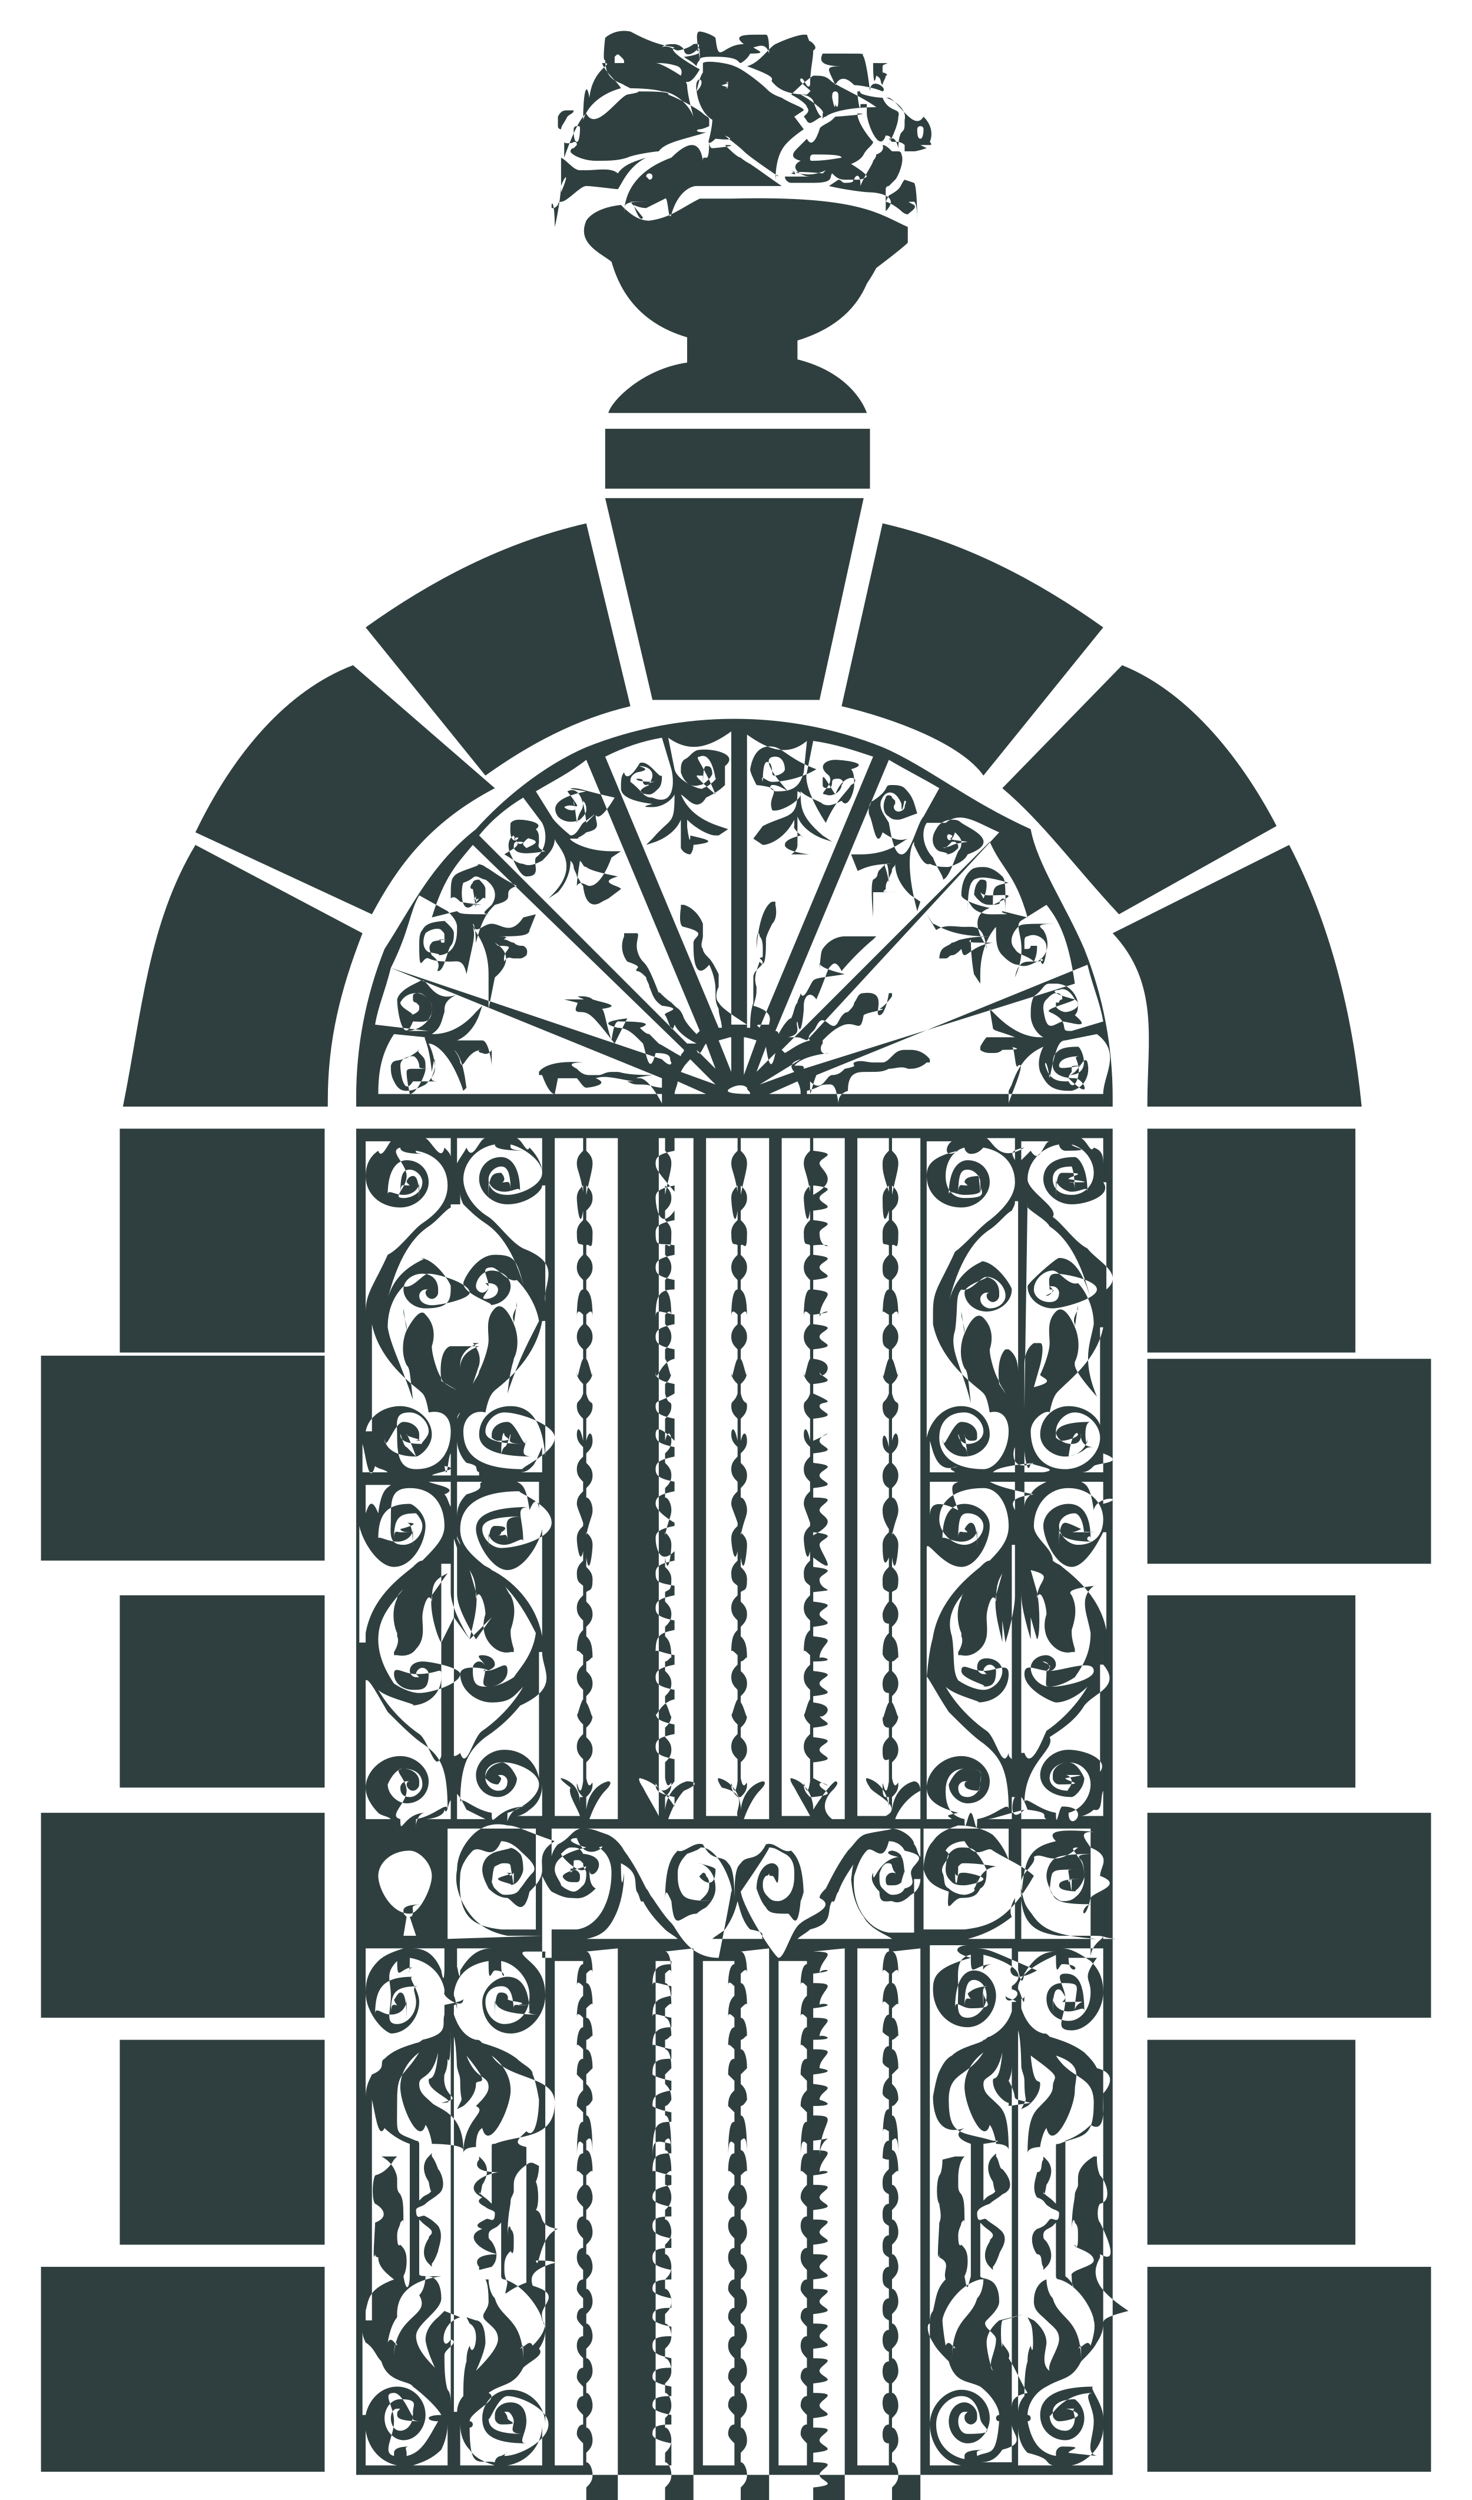 <?xml version="1.0" encoding="utf-8"?>
<!-- Generator: Adobe Illustrator 25.4.1, SVG Export Plug-In . SVG Version: 6.00 Build 0)  -->
<svg version="1.1" id="Layer_1" xmlns="http://www.w3.org/2000/svg" xmlns:xlink="http://www.w3.org/1999/xlink" x="0px" y="0px"
	 viewBox="0 0 46.7 79.3" style="enable-background:new 0 0 46.7 79.3;" xml:space="preserve">
<style type="text/css">
	.st0{fill-rule:evenodd;clip-rule:evenodd;fill:#2F3F3F;}
</style>
<path class="st0" d="M36.4,78.4v-6.5h9v6.5H36.4z M36.4,57.5h9V64h-9V57.5z M36.4,43.1h9v6.5h-9V43.1z M36.4,35
	C36.4,35,36.4,34.9,36.4,35c0-2,0.4-3.8-1.1-5.4l5.6-2.8c1.3,2.5,2,5.3,2.3,8.3h-6.8C36.4,35.1,36.4,35,36.4,35z M31.8,25l3.8-3.9
	c2,0.8,3.7,2.8,4.9,5.1l-5,2.8C34.1,27.5,33.1,26.1,31.8,25z M26.7,22.4l1.3-5.8c2.6,0.6,4.9,1.8,7,3.3l-3.8,4.7
	C30.5,23.6,28.4,22.8,26.7,22.4z M29.5,4.5L29.5,4.5c0,0,0.1,0.1,0,0.1c0,0-0.1,0-0.1,0c-0.1,0-0.2,0-0.2,0l-0.1,0l0.1,0
	c0,0,0.2,0.1,0.2,0.1c0,0-0.3,0.1-0.4,0.1c0,0-0.2,0-0.3,0c0-0.1,0-0.2,0-0.2c-0.1-0.1-0.2-0.1-0.3-0.1c0,0-0.1,0-0.1,0
	c0,0-0.1-0.1-0.1-0.1c0.1,0,0.2-0.1,0.3,0.3c0-0.4,0.1-0.5,0.1-0.5c0.1-0.1,0.1-0.1,0.1-0.4c0.1-0.4-0.5-0.7-0.6-0.7c0,0,0,0,0,0
	c0,0,0,0,0,0c0,0,0.1,0,0.1,0c0.3,0.1,0.8,1.1,1.1,0.6C29.7,4.1,29.5,4.5,29.5,4.5L29.5,4.5z M29.2,4c-0.1,0-0.1,0.1-0.1,0.1
	c0,0.1,0,0.3,0.1,0.3c0.1,0,0.1-0.3,0.1-0.3C29.3,4,29.2,4,29.2,4z M28.1,2.4c0,0.1-0.1,0.2-0.1,0.3c-0.1-0.1,0-0.2-0.2-0.3
	c-0.1,0.5-0.1-0.3-0.1-0.4c0,0,0,0,0,0c0.8,0,0.3,0,0.3,0.1c0,0,0,0,0,0C28,2.2,28,2.6,28,2.6l0,0.4L28,2.3
	C28.1,2.3,28.2,2.4,28.1,2.4z M28,2.9c-0.2-0.1-0.7-0.2-0.9-0.2c-0.1-0.1-0.4-0.4-0.6,0c-0.2-0.5-0.4-0.6,0.2-0.6
	C26,2.1,26,1.9,26.1,1.7c0.1,0,0.5,0,0.7,0c0.8,0,0.5,0,0.6,0.1c0,0,0.1,0.2,0.2,1.1C27.6,2.4,28.2,2.8,28,2.9L28,2.9z M25.7,2.7
	c-0.1,0.2-0.2-0.3-0.3-0.2c-0.1,0.1,0.4,0.4,0.3,0.4L25.6,3c-0.8,0-1-0.3-1.1-0.4c-0.1-0.1,0.3-0.1-0.8-0.5c0.4-0.1,0.7-0.6,0.9-0.7
	c0.2-0.1,0.7-0.3,0.9-0.3c0.1,0,0.1,0,0.1,0c0.1,0.3,0.1,0.2,0.1,0.2v0l0,0c0,0,0.3,0.2,0.1,0.3C25.8,1.9,25.7,2.2,25.7,2.7z
	 M23.8,1.7C23.7,1.9,23.5,2,23.5,2c-0.1,0,0-0.2-0.8-0.2c-0.3,0-0.5,0-0.5,0.1c0,0-0.1,0.1-0.1,0.2c-0.2-0.2-0.3-0.2-0.4-0.3
	c0.1,0,0.7-0.1,0.4-0.2c0.1-0.1,0.1-0.2,0.1,0.4C22.2,1.6,22,1,22.2,1c0.1,0,0.4,0.1,0.5,0.2c0.1,0.9,0.2,0.2,0.9,0.2
	c-0.4-0.3,0.1-0.3,0.4-0.3c0.2,0,0.3,0,0.3,0c0.1,0,0.1,0.4,0.1,0.6c-0.1-0.4-0.4-0.2-0.5-0.2C24,1.6,24.4,1.7,23.8,1.7z M21,1.5
	c0.1-0.1,0.2-0.1,0.4-0.1c0.1,0,0.3,0.1,0.3,0.2C21.8,2,22.5,1.3,22,1.4c-0.1,0.1-0.4,0.2-0.5,0.2C21.4,1.6,21.2,1.4,21,1.5z
	 M21.8,2.7c0,0.3,0.2,1,0.2,1c-0.2-0.5-0.7-0.8-1-0.8c-0.3-0.1-1-0.1-1-0.1s0,0-0.2-0.1c-0.1-0.1-0.6-0.1-0.6-0.8
	c-0.1,0.1,0-0.7,0-0.7S19.5,0.9,20,1c0.2,0.1,0.7,0.4,1.4,0.5c-0.3,0.1,0.8,0.7,0.8,0.7C21.8,2.9,21.7,2.4,21.8,2.7z M19.7,1.8
	c-0.1-0.1-0.1-0.1-0.2,0c0,0,0,0.1,0,0.2C19.6,2,19.7,2,19.8,2C19.8,1.9,19.8,1.9,19.7,1.8z M21.5,2.1C21.2,2,21,2,20.8,2
	c0.2,0,0.8,0.4,0.8,0.4S21.7,2.2,21.5,2.1z M18.5,3.8c0-0.8,0.1-1.3,0.2-0.7c0.1-1,0.9-1.1,0.4-1.1c0.1,0.3,0.5,0.6,0.6,0.8
	C19.3,2.9,18.7,3.2,18.5,3.8z M20.3,2.9c0.3,0,1,0,0.9,0.1c0.5,0.2,1,0.5,1.1,0.6c0.1,0.1,0.2,0.1,0.2,0.2c0,0.1,0,0.1,0,0.2
	c0,0-0.2,0.1-0.3,0.1c-0.1,0-0.2,0.1,0.2,0.1c-0.6,0.2-1.3,0.3-1.5,0.6c-0.1,0-0.8,0.1-1,0.2c-0.3,0.1-0.6,0.1-1,0.1
	c-0.4,0-0.8-0.2-0.8-0.3c0,0,0-0.1,0.1-0.1c0,0,0.1-0.1,0.1-0.1c0-0.1,0-0.1-0.2-0.1c0.3,0-0.2,0.1-0.2,0c0-0.1,0-0.1,0,0.5
	c0,0,0.4-1.2,0.7-1.4c0.3,0.6,1-0.5,1.3-0.6C20.5,2.9,20.1,2.9,20.3,2.9z M18.3,4c-0.1,0-0.1,0.1-0.1,0.1c0,0.1,0,0.4,0.1,0.4
	c0.1,0,0.1-0.4,0.1-0.4C18.4,4,18.4,4,18.3,4z M17.8,4.1c0,0-0.1,0-0.1-0.1c0-0.1,0-0.2,0-0.3c0.1-0.2,0.2-0.2,0.3-0.2
	c0.1,0,0.2,0,0.2,0c0,0,0,0,0,0c0,0.1-0.1,0.1-0.2,0.2C17.9,3.9,17.8,4,17.8,4.1z M17.8,5.9c0.1-0.3,0.3-0.5,0,0.2
	c0-0.4,0-0.7,0-0.9c0-0.1,0-0.2,0-0.2c0.2,0.1,0.4,0.4,0.6,0.4c0,0,0.1,0,0.2,0c0.3,0,0.8-0.1,1,0.1c0.2-0.3,0.6-0.4,0.9-0.5
	c-0.6,0.3-0.8,0.9-0.9,1c-0.1,0-0.8-0.1-1-0.1c-0.2,0-0.6,0.5-0.8,0.5c-0.1,0-0.1,0.1-0.1,0.1c-0.1,0.1-0.1,0.1-0.2,0.1
	c0,0,0,0,0-0.1c0-0.1,0.1-0.1,0.1,0.7C17.7,6.8,17.8,6.1,17.8,5.9z M20,22.4c-1.7,0.4-3.2,1.2-4.6,2.2l-3.8-4.7
	c2.1-1.5,4.4-2.7,7-3.3L20,22.4z M11.8,29l-5.6-2.6c1.2-2.5,2.9-4.5,5-5.3l4.5,3.9C13.6,26.1,12.6,27.5,11.8,29z M10.4,34.9
	c0,0.1,0,0.2,0,0.2H3.9c0.6-3,0.8-5.8,2.3-8.3l5.3,2.8C10.8,31.4,10.4,33,10.4,34.9z M10.3,42.9H3.8v-7.1h6.5V42.9z M10.3,49.5h-9
	v-6.5h9V49.5z M10.3,50.6v6.1H3.8v-6.1H10.3z M10.3,64h-9v-6.5h9V64z M10.3,64.7v6.5H3.8v-6.5H10.3z M10.3,78.4h-9v-6.5h9V78.4z
	 M35.3,57.8V58v3.5v0.1v16.9h-24v-17v0V58v0V35.8h24V57.8z M32.3,78.2h1.1c-0.3-0.1,0-0.2-0.8-0.4c-0.2-0.2-0.3-0.5-0.3-0.8
	c0,0,0,0,0,0V78.2z M32.3,76.5C32.3,76.5,32.3,76.5,32.3,76.5c0-0.2,0.1-0.4,0.2-0.5c0-0.3,0-0.8,0.1-1.1c0-0.1,0-0.3,0.1-0.5
	c0.1,0.5,0.1-0.5,0-0.7l-0.1-0.2l0.2,0.1c0,0,0.4,0.3,0.4,0.7c0,0.2-0.2,0.7,0.1,0.9c-0.1-0.2,0.3-0.7,0.3-1c0-0.3-0.2-0.4-0.4-0.6
	c-0.2-0.2-0.4-0.3-0.4-0.6c0-0.6,0.4-0.7,0.4-0.7l0,0l0,0c0,0,0,0.4,0.2,0.6c0.2,0.7,0.9,0.6,0.9,2c0-0.7,0-0.5-0.1-0.4
	c0.2-0.1,0.3-0.3,0.4-0.1c0.2-0.6,0.1-0.8,0.1-0.8c0,0,0,0,0,0c0-0.2-0.4-1.1-1.1-1.3c-0.1,0-0.1-0.1-0.1-0.1v-1.7
	c0,0-0.1,0.1-0.1,0.1l0,0c-0.1,0.1-0.3,0.1-0.3,0.3c0,0.1,0,0.1,0.1,0.2c0.2,0.3,0.2,0.6,0,0.8L33.1,72l0-0.1
	c-0.1-0.1,0-0.4-0.2-0.4c-0.1-0.1-0.3-0.6,0-0.8c0.3-0.1,0.3-0.2,0.4-0.3c0.1-0.1,0.3,0.2,0.3-0.2v0c0-0.1-0.2-0.1-0.3-0.2
	c-0.2-0.1-0.1-0.2-0.4-0.3c-0.2-0.3,0-0.7,0-0.8c0.2,0,0.1-0.3,0.2-0.4l0-0.1l0.1,0.1c0.2,0.2,0.2,0.5,0,0.8
	c-0.1,0.6-0.1,0.1-0.1,0.2c0,0.1,0.2,0.2,0.3,0.3l0,0c0,0,0.1,0.1,0.1,0.1v-1.8c0-0.1,0-0.1,0.1-0.1c0.7-0.3,1.1-0.1,1.1-1.3
	c0-0.9-0.7-0.7-1.2-1.5c0.9,0.3,0.6,0.7,0.6,1.1c0,0.6-0.7,2-0.9,1.2c-0.1,0.1-0.2,0.5-0.2,0.6l0,0l0,0c0,0-0.4,0-0.4,0.2
	c0-1.1,0.2-1.3,0.4-1.5c0.2-0.2,0.4-0.4,0.4-0.6c0-0.4,0.4-0.2-0.7-1c0.1,1.1,0.3,0.7,0.3,0.9c0,0.4-0.4,0.7-0.4,0.7l-0.2,0.1
	l0.1-0.2c0.1-0.2,0,0,0-0.7c0-0.2-0.1-0.3-0.1-0.5c0,0.1,0-0.8-0.1-1.1c0,0,0,0,0,0V76.5z M32.1,78.2v-1.3c0,0,0,0,0,0
	c0,0.3,0.5,0.6-0.3,0.8c-0.2,0.3-0.4,0.4-0.7,0.4H32.1z M32,66.7c-0.1,0-0.5-0.3-0.5-0.7c0-0.2,0.2,0.2,0.3-0.9
	c-0.2,0.9-0.6,0.7-0.6,1c0,0.3,0.2,0.4,0.4,0.6c0.2,0.2,0.4,0.3,0.4,1.5c0-0.2-0.4-0.2-0.4-0.2l0,0l0,0c0-0.1-0.1-0.5-0.2-0.6
	c-0.2,0.7-0.8-0.6-0.8-1.2c0-0.4,0.2-0.8,0.6-1.1c-0.5,0.8-1.1,0.6-1.1,1.5c0,1.2,0.4,1,1.4,1.3c0.5,0-0.3,0.1-0.3,0.1v1.8
	c0,0,0.1-0.1,0.1-0.1l0,0c0.1-0.1,0.3-0.1,0.3-0.3c0-0.1,0,0.4-0.1-0.2c-0.2-0.3-0.2-0.6,0-0.8l0.1-0.1l0,0.1
	c0.1,0.1,0.1,0.4,0.2,0.4c0.1,0.1,0.5,0.6,0,0.8c-0.1,0.1-0.3,0.2-0.4,0.3C31.1,70,31,70.1,31,70.2v0c0,0.4,0.2,0.1,0.3,0.2
	c0.1,0.1,0.3,0.2,0.4,0.3c0.4,0.3,0,0.7,0,0.8c0,0-0.1,0.3-0.2,0.4l0,0.1l-0.1-0.1c-0.2-0.2-0.2-0.5,0-0.8c0-0.1,0.1-0.1,0.1-0.2
	c0-0.1-0.2-0.2-0.3-0.3l0,0c0,0-0.1-0.1-0.1-0.1v1.7c0,0.1,0.6,0.1,0,0.1c-0.8,0.2-1.2,1.1-1.2,1.3c0,0,0,0,0,0c0,0,0,0.2,0.1,0.8
	c0.1-0.2,0.2,0,0.3,0.1c0-0.1-0.1-0.2-0.1,0.4c0-1.4,0.6-1.3,0.8-2c0.2-0.2,0.2-0.6,0.2-0.6l0,0l0.1,0c0,0,0.4,0,0.4,0.7
	c0,0.2-0.2,0.4-0.4,0.6c-0.2,0.2,0.3,0.4,0.3,0.6c0,0.4-0.3,0.8-0.1,1c-0.1-0.2-0.2-0.7-0.2-0.9c0-0.4,0.4-0.7,0.4-0.7l0.8-0.2
	l-0.7,0.2c-0.1,0.2,0,1.2,0,0.7c0,0.1,0.3,0.3,0.2,0.5c0.2,0.3,0.4,0.8,0.6,1.1c-0.5,0.1-0.5,0.3-0.5,0.5V64.9c0,0.2,0,0.4,0,0.6
	c0,0.1,0,0.3-0.1,0.5c0.4,0.7-0.1,0.5,0.7,0.7L32,66.8L32,66.7z M29.5,78.2h1c-0.6-0.1-1-0.7-1-1.3c0-0.6,0.5-1.1,1-1.1
	c0.5,0,0.9,0.4,0.9,0.9c0,0.4-0.3,0.8-0.7,0.8c-0.3,0-0.6-0.3-0.6-0.7c0-0.3,0.2-0.6,0.5-0.6c0.2,0,0.4,0.2,0.4,0.4c0,0,0,0.1,0,0.1
	c0,0.1-0.1,0.2-0.2,0.2c-0.1,0-0.2-0.1-0.2-0.2c0-0.1,0-0.1,0.1-0.2c0,0,0,0-0.1,0c-0.1,0-0.2,0.1-0.2,0.3c0,0.2,0.1,0.4,0.3,0.4
	c1.1,0,0.4-0.2,0.4-0.5c0,0.2,0-0.7-0.6-0.7c-0.4,0-0.8,0.4-0.8,0.9c0,0.6,0.4,1,0.9,1.1c0,0,0-0.1,0-0.1c0-0.1,0.1-0.2,0.7-0.2
	c-0.4,0-0.3,0.1-0.3,0.2c0,0,0,0,0,0c0.4-0.2,0.6,0.1,0.7-1.1c-0.1,0-0.1-0.1-0.1-0.1c0,0,0-0.1,0.1-0.1c0-0.2-0.2-0.6-0.6-0.9
	c-0.4-0.2-0.8-0.1-1-0.8c-0.2-0.2-0.4-0.4-0.5-0.6c-0.2-0.3-0.2-0.6-0.1-0.6c0-0.1,0-0.3,0.1-0.4c0.1-0.4,0.1-0.7,0.4-1
	c-0.1-0.3,0.2-0.5-0.2-0.7c0,0,0-0.1,0-0.1c-0.1,0.4,0-0.8,0-1c0.1-0.2,0-0.5,0-0.6c-0.1-0.1-0.1-0.7,0-0.9c0.1-0.1,0.1-0.5,0.1-0.5
	l0.4-0.1l0.3,0c-0.2,0.2-0.2,0.6-0.2,0.7c0,0.7,0,0.1,0,0.1c0,0,0,0.1,0,0.1c0,0.1,0,0.2,0.1,0.3c0.1,0.2,0.1,0.3,0.1,1.2
	c0-0.5,0-0.4-0.1-0.3c0,0.1-0.1,0.2-0.1,0.4c0,0.1,0,0.4,0.1,0.3c0.1,0.1,0.2,0.2,0.2,0.5c0,0.1,0,0.3-0.1,0.5
	c0.1,0.6,0.1,0.3,0.2,0V68c-0.3-0.1-0.6-0.3-0.2-0.5c-0.9,0.3-1-0.6-1-1c0,0,0.1-0.6,0.2-0.8c0.1-0.2,0.2-0.4,0.4-0.5
	c0.3-0.3,1-0.4,1-0.5c0.1,0,0.1-0.1,0.2-0.1c0.4-0.2,0.6-0.5,0.7-0.8c0-0.1,0-0.2,0-0.3c0.4,0-0.2-0.1-0.2-0.2
	c0,0.4,0.7-0.1,0.2-0.2c0,0,0-0.1,0-0.1c0.7-0.5-0.5-0.9-0.9-1c0,0,0,0,0,0.1c0,0.7-0.1,0.2,0.3,0.2c-0.6,0-0.7,0.5-0.7-0.2
	c0,0,0-0.1,0-0.1c-0.5,0.1-0.4,0.6-0.4,1.1c0,0.5-0.1,0.9,0.3,0.9c0.3,0,0.6-0.3,0.6-0.7c0-0.3-0.2-0.5-0.4-0.5
	c-0.2,0-0.3,0.2-0.3,0.9c0-0.4,0.1-0.3,0.2-0.3c0,0,0,0,0,0c0,0-0.1-0.1-0.1-0.2c0,0.1,0.1-0.2,0.7-0.2c-0.3,0-0.2,0.1-0.2,0.9
	c0,0.1,0-0.7,0-0.7c0,0.3,0.5,0.5-0.4,0.5c-0.3,0-0.5-0.3-0.5,0c0-0.9,0.3-1.2,0.6-1.2c0.4,0,0.7,0.4,0.7,0.8c0,0.5-0.4,1-0.9,1
	c-0.6,0-1.1-0.5-1.1-1.2c0-0.4,0.1-0.7,1.2-1c-0.7-0.2-0.4-0.4-0.1-0.4h-1.2V78.2z M32.1,62.4v-0.6H31c0.4,0,0.7,0.2,1.9,0.7
	C32,63,32,62.4,32.1,62.4z M29.5,61.5h2.7v-1.3c-0.1,0.2-0.2,0.4-0.1,0.6c-0.5,0.4-1,0.6-1.4,0.7h0L29.5,61.5
	C29.6,61.5,29.5,61.5,29.5,61.5L29.5,61.5z M28.3,61.9c0.1,0,0.2,0.2,0.2,0.7c0-0.2-0.1-0.1-0.2,0v0.3c0.1,0,0.2,0.2,0.2,0.7
	c0-0.1-0.1,0-0.2,0.1v0.3c0.1,0,0.2,0.2,0.2,0.6c0-0.1-0.1,0.1-0.2,0.1v0.3c0.1,0,0.2,0.2,0.2,0.6c0,0-0.1,0.1-0.2,0.2v0.3
	c0.1,0.1,0.2,0.2,0.2,0.5c0,0-0.1,0.2-0.2,0.2v0.3c0.1,0,0.2,0.2,0.2,1.3c0-0.7-0.1-0.6-0.2-0.5v0.3c0.1,0,0.2,0.2,0.2,0.7
	c0-0.1-0.1,0-0.2,0.1v0.3c0.1,0,0.2,0.2,0.2,0.4c0,0.2-0.1,0.3-0.2,0.4v0.3c0.1,0,0.2,0.2,0.2,0.4c0,0.2-0.1,0.3-0.2,0.4v0.3
	c0.1,0,0.2,0.2,0.2,0.4c0,0.2-0.1,0.3-0.2,0.4v0.3c0.1,0,0.2,0.2,0.2,0.4c0,0.2-0.1,0.3-0.2,0.4v0.3c0.1,0,0.2,0.2,0.2,0.4
	c0,0.2-0.1,0.3-0.2,0.4v0.3c0.1,0,0.2,0.2,0.2,0.4c0,0.2-0.1,0.3-0.2,0.4v0.3c0.1,0,0.2,0.2,0.2,0.4c0,0.2-0.1,0.3-0.2,0.4v0.3
	c0.1,0,0.2,0.2,0.2,0.4c0,0.2-0.1,0.3-0.2,0.4v0.3c0.1,0,0.2,0.2,0.2,0.4c0,0.2-0.1,0.3-0.2,0.4v0.7h0.9V61.8L28.3,61.9L28.3,61.9z
	 M27,59.4c0,0.7,0-0.2,0.1-0.3c-0.2,0.3-0.4,0.6-0.5,0.9c-0.1,0.1-0.1,0.4-0.2,0.3c-0.2,0.3,0.1,0.7-0.7,0.9
	c-0.1,0.1-0.3,0.2-0.4,0.3h3c-0.1-0.1-0.7-0.3-0.9-0.7C27.1,60.4,27,59.9,27,59.4z M27.2,78.2h1v-0.7C28,77.5,28,77.3,28,77.2
	c0-0.2,0.1-0.3,0.2-0.3v-0.3C28,76.5,28,76.3,28,76.2c0-0.2,0.1-0.3,0.2-0.3v-0.3C28,75.5,28,75.3,28,75.2c0-0.2,0.1-0.3,0.2-0.3
	v-0.3C28,74.5,28,74.3,28,74.2c0-0.2,0.1-0.3,0.2-0.3v-0.3C28,73.5,28,73.4,28,73.2c0-0.2,0.1-0.3,0.2-0.3v-0.3
	C28,72.5,28,72.4,28,72.2c0-0.2,0.1-0.3,0.2-0.3v-0.3C28,71.5,28,71.4,28,71.2c0-0.2,0.1-0.3,0.2-0.3v-0.3C28,70.5,28,70.4,28,70.2
	c0-0.2,0.1-0.3,0.2-0.3v-0.3C28,69.5,28,69.4,28,69.2c0-0.2,0.1-0.3,0.2-0.4v-0.3C28,68.5,28,68.4,28,68.5c0-0.5,0.1-0.6,0.2-0.6
	v-0.3C28,67.5,28,67.4,28,68.1c0-1.1,0.1-1.2,0.2-1.2v-0.3C28,66.5,28,66.4,28,66.4c0-0.3,0.1-0.4,0.2-0.5v-0.3
	C28,65.5,28,65.4,28,65.4c0-0.4,0.1-0.5,0.2-0.5v-0.3C28,64.5,28,64.4,28,64.5c0-0.4,0.1-0.6,0.2-0.6v-0.3c-0.1-0.1-0.2-0.2-0.2,0
	c0-0.5,0.1-0.6,0.2-0.7v-0.3c-0.1-0.1-0.2-0.2-0.2,0c0-0.5,0.1-0.7,0.2-0.7v-0.1h-1V78.2z M25.8,61.9c0.9,0,0.2,0.2,0.2,0.7
	c0-0.2,0.7-0.1-0.2,0v0.3c0.9,0,0.2,0.2,0.2,0.7c0-0.1,0.7,0-0.2,0.1v0.3c0.9,0,0.2,0.2,0.2,0.6c0-0.1,0.7,0.1-0.2,0.1v0.3
	c0.9,0,0.2,0.2,0.2,0.6c0,0,0.7,0.1-0.2,0.2v0.3c0.9,0.1,0.2,0.2,0.2,0.5c0,0,0.7,0.2-0.2,0.2v0.3c0.9,0,0.2,0.2,0.2,1.3
	c0-0.7,0.7-0.6-0.2-0.5v0.3c0.9,0,0.2,0.2,0.2,0.7c0-0.1,0.7,0-0.2,0.1v0.3c0.9,0,0.2,0.2,0.2,0.4c0,0.2,0.7,0.3-0.2,0.4v0.3
	c0.9,0,0.2,0.2,0.2,0.4c0,0.2,0.7,0.3-0.2,0.4v0.3c0.9,0,0.2,0.2,0.2,0.4c0,0.2,0.7,0.3-0.2,0.4v0.3c0.9,0,0.2,0.2,0.2,0.4
	c0,0.2,0.7,0.3-0.2,0.4v0.3c0.9,0,0.2,0.2,0.2,0.4c0,0.2,0.7,0.3-0.2,0.4v0.3c0.9,0,0.2,0.2,0.2,0.4c0,0.2,0.7,0.3-0.2,0.4v0.3
	c0.9,0,0.2,0.2,0.2,0.4c0,0.2,0.7,0.3-0.2,0.4v0.3c0.9,0,0.2,0.2,0.2,0.4c0,0.2,0.7,0.3-0.2,0.4v0.3c0.9,0,0.2,0.2,0.2,0.4
	c0,0.2,0.7,0.3-0.2,0.4v0.7h1V61.8L25.8,61.9L25.8,61.9z M24.7,78.2h0.9v-0.7c-0.1-0.1-0.2-0.2-0.2-0.3c0-0.2,0.1-0.3,0.2-0.3v-0.3
	c-0.1-0.1-0.2-0.2-0.2-0.3c0-0.2,0.1-0.3,0.2-0.3v-0.3c-0.1-0.1-0.2-0.2-0.2-0.3c0-0.2,0.1-0.3,0.2-0.3v-0.3
	c-0.1-0.1-0.2-0.2-0.2-0.4c0-0.2,0.1-0.3,0.2-0.3v-0.3c-0.1-0.1-0.2-0.2-0.2-0.3c0-0.2,0.1-0.3,0.2-0.3v-0.3
	c-0.1-0.1-0.2-0.2-0.2-0.3c0-0.2,0.1-0.3,0.2-0.3v-0.3c-0.1-0.1-0.2-0.2-0.2-0.4c0-0.2,0.1-0.3,0.2-0.3v-0.3
	c-0.1-0.1-0.2-0.2-0.2-0.4c0-0.2,0.1-0.3,0.2-0.3v-0.3c-0.1-0.1-0.2-0.2-0.2-0.3c0-0.2,0.1-0.3,0.2-0.4v-0.3
	c-0.1-0.1-0.2-0.2-0.2-0.1c0-0.5,0.1-0.6,0.2-0.6v-0.3c-0.1-0.1-0.2-0.2-0.2,0.5c0-1.1,0.1-1.2,0.2-1.2v-0.3
	c-0.1-0.1-0.2-0.2-0.2-0.2c0-0.3,0.1-0.4,0.2-0.5v-0.3c-0.1-0.1-0.2-0.2-0.2-0.2c0-0.4,0.1-0.5,0.2-0.5v-0.3
	c-0.1-0.1-0.2-0.2-0.2-0.1c0-0.4,0.1-0.6,0.2-0.6v-0.3c-0.1-0.1-0.2-0.2-0.2,0c0-0.5,0.1-0.6,0.2-0.7v-0.3c-0.1-0.1-0.2-0.2-0.2,0
	c0-0.5,0.1-0.7,0.2-0.7v-0.1h-0.9V78.2z M23.5,61.9c0.1,0,0.2,0.2,0.2,0.7c0-0.2-0.1-0.1-0.2,0v0.3c0.1,0,0.2,0.2,0.2,0.7
	c0-0.1-0.1,0-0.2,0.1v0.3c0.1,0,0.2,0.2,0.2,0.6c0-0.1-0.1,0.1-0.2,0.1v0.3c0.1,0,0.2,0.2,0.2,0.6c0,0-0.1,0.1-0.2,0.2v0.3
	c0.1,0.1,0.2,0.2,0.2,0.5c0,0-0.1,0.2-0.2,0.2v0.3c0.1,0,0.2,0.2,0.2,1.3c0-0.7-0.1-0.6-0.2-0.5v0.3c0.1,0,0.2,0.2,0.2,0.7
	c0-0.1-0.1,0-0.2,0.1v0.3c0.1,0,0.2,0.2,0.2,0.4c0,0.2-0.1,0.3-0.2,0.4v0.3c0.1,0,0.2,0.2,0.2,0.4c0,0.2-0.1,0.3-0.2,0.4v0.3
	c0.1,0,0.2,0.2,0.2,0.4c0,0.2-0.1,0.3-0.2,0.4v0.3c0.1,0,0.2,0.2,0.2,0.4c0,0.2-0.1,0.3-0.2,0.4v0.3c0.1,0,0.2,0.2,0.2,0.4
	c0,0.2-0.1,0.3-0.2,0.4v0.3c0.1,0,0.2,0.2,0.2,0.4c0,0.2-0.1,0.3-0.2,0.4v0.3c0.1,0,0.2,0.2,0.2,0.4c0,0.2-0.1,0.3-0.2,0.4v0.3
	c0.1,0,0.2,0.2,0.2,0.4c0,0.2-0.1,0.3-0.2,0.4v0.3c0.1,0,0.2,0.2,0.2,0.4c0,0.2-0.1,0.3-0.2,0.4v0.7h0.9V61.8L23.5,61.9L23.5,61.9z
	 M24.2,61.5c-0.1-0.1,0.2-0.2-0.4-0.3c-0.2-0.2-0.3-0.5-0.4-0.9c-0.1,0.4-0.2,0.6-0.4,0.9c-0.1,0.1-0.3,0.2-0.4,0.3H24.2z
	 M22.3,78.2h1v-0.7c-0.1-0.1-0.2-0.2-0.2-0.3c0-0.2,0.1-0.3,0.2-0.3v-0.3c-0.1-0.1-0.2-0.2-0.2-0.3c0-0.2,0.1-0.3,0.2-0.3v-0.3
	c-0.1-0.1-0.2-0.2-0.2-0.3c0-0.2,0.1-0.3,0.2-0.3v-0.3c-0.1-0.1-0.2-0.2-0.2-0.4c0-0.2,0.1-0.3,0.2-0.3v-0.3
	c-0.1-0.1-0.2-0.2-0.2-0.3c0-0.2,0.1-0.3,0.2-0.3v-0.3c-0.1-0.1-0.2-0.2-0.2-0.3c0-0.2,0.1-0.3,0.2-0.3v-0.3
	c-0.1-0.1-0.2-0.2-0.2-0.4c0-0.2,0.1-0.3,0.2-0.3v-0.3c-0.1-0.1-0.2-0.2-0.2-0.4c0-0.2,0.1-0.3,0.2-0.3v-0.3
	c-0.1-0.1-0.2-0.2-0.2-0.3c0-0.2,0.1-0.3,0.2-0.4v-0.3c-0.1-0.1-0.2-0.2-0.2-0.1c0-0.5,0.1-0.6,0.2-0.6v-0.3
	c-0.1-0.1-0.2-0.2-0.2,0.5c0-1.1,0.1-1.2,0.2-1.2v-0.3c-0.1-0.1-0.2-0.2-0.2-0.2c0-0.3,0.1-0.4,0.2-0.5v-0.3
	c-0.1-0.1-0.2-0.2-0.2-0.2c0-0.4,0.1-0.5,0.2-0.5v-0.3c-0.1-0.1-0.2-0.2-0.2-0.1c0-0.4,0.1-0.6,0.2-0.6v-0.3c-0.1-0.1-0.2-0.2-0.2,0
	c0-0.5,0.1-0.6,0.2-0.7v-0.3c-0.1-0.1-0.2-0.2-0.2,0c0-0.5,0.1-0.7,0.2-0.7v-0.1h-1V78.2z M21.1,61.9c0.1,0,0.2,0.2,0.2,0.7
	c0-0.2-0.1-0.1-0.2,0v0.3c0.1,0,0.2,0.2,0.2,0.7c0-0.1-0.1,0-0.2,0.1v0.3c0.1,0,0.2,0.2,0.2,0.6c0-0.1-0.1,0.1-0.2,0.1v0.3
	c0.1,0,0.2,0.2,0.2,0.6c0,0-0.1,0.1-0.2,0.2v0.3c0.1,0.1,0.2,0.2,0.2,0.5c0,0-0.1,0.2-0.2,0.2v0.3c0.1,0,0.2,0.2,0.2,1.3
	c0-0.7-0.1-0.6-0.2-0.5v0.3c0.1,0,0.2,0.2,0.2,0.7c0-0.1-0.1,0-0.2,0.1v0.3c0.1,0,0.2,0.2,0.2,0.4c0,0.2-0.1,0.3-0.2,0.4v0.3
	c0.1,0,0.2,0.2,0.2,0.4c0,0.2-0.1,0.3-0.2,0.4v0.3c0.1,0,0.2,0.2,0.2,0.4c0,0.2-0.1,0.3-0.2,0.4v0.3c0.1,0,0.2,0.2,0.2,0.4
	c0,0.2-0.1,0.3-0.2,0.4v0.3c0.1,0,0.2,0.2,0.2,0.4c0,0.2-0.1,0.3-0.2,0.4v0.3c0.1,0,0.2,0.2,0.2,0.4c0,0.2-0.1,0.3-0.2,0.4v0.3
	c0.1,0,0.2,0.2,0.2,0.4c0,0.2-0.1,0.3-0.2,0.4v0.3c0.1,0,0.2,0.2,0.2,0.4c0,0.2-0.1,0.3-0.2,0.4v0.3c0.1,0,0.2,0.2,0.2,0.4
	c0,0.2-0.1,0.3-0.2,0.4v0.7H22V61.8L21.1,61.9L21.1,61.9z M20.8,78.2h0.5v-0.7c-0.5-0.1-0.6-0.2-0.6-0.3c0-0.2,0.1-0.3,0.6-0.3v-0.3
	c-0.5-0.1-0.6-0.2-0.6-0.3c0-0.2,0.1-0.3,0.6-0.3v-0.3c-0.5-0.1-0.6-0.2-0.6-0.3c0-0.2,0.1-0.3,0.6-0.3v-0.3
	c-0.5-0.1-0.6-0.2-0.6-0.4c0-0.2,0.1-0.3,0.6-0.3v-0.3c-0.5-0.1-0.6-0.2-0.6-0.3c0-0.2,0.1-0.3,0.6-0.3v-0.3
	c-0.5-0.1-0.6-0.2-0.6-0.3c0-0.2,0.1-0.3,0.6-0.3v-0.3c-0.5-0.1-0.6-0.2-0.6-0.4c0-0.2,0.1-0.3,0.6-0.3v-0.3
	c-0.5-0.1-0.6-0.2-0.6-0.4c0-0.2,0.1-0.3,0.6-0.3v-0.3c-0.5-0.1-0.6-0.2-0.6-0.3c0-0.2,0.1-0.3,0.6-0.4v-0.3
	c-0.5-0.1-0.6-0.2-0.6-0.1c0-0.5,0.1-0.6,0.6-0.6v-0.3c-0.5-0.1-0.6-0.2-0.6,0.5c0-1.1,0.1-1.2,0.6-1.2v-0.3
	c-0.5-0.1-0.6-0.2-0.6-0.2c0-0.3,0.1-0.4,0.6-0.5v-0.3c-0.5-0.1-0.6-0.2-0.6-0.2c0-0.4,0.1-0.5,0.6-0.5v-0.3
	c-0.5-0.1-0.6-0.2-0.6-0.1c0-0.4,0.1-0.6,0.6-0.6v-0.3c-0.5-0.1-0.6-0.2-0.6,0c0-0.5,0.1-0.6,0.6-0.7v-0.3c-0.5-0.1-0.6-0.2-0.6,0
	c0-0.5,0.1-0.7,0.6-0.7v-0.1h-0.5V78.2z M18.6,61.9c0.1,0,0.2,0.2,0.2,0.7c0-0.2-0.1-0.1-0.2,0v0.3c0.1,0,0.2,0.2,0.2,0.7
	c0-0.1-0.1,0-0.2,0.1v0.3c0.1,0,0.2,0.2,0.2,0.6c0-0.1-0.1,0.1-0.2,0.1v0.3c0.1,0,0.2,0.2,0.2,0.6c0,0-0.1,0.1-0.2,0.2v0.3
	c0.1,0.1,0.2,0.2,0.2,0.5c0,0-0.1,0.2-0.2,0.2v0.3c0.1,0,0.2,0.2,0.2,1.3c0-0.7-0.1-0.6-0.2-0.5v0.3c0.1,0,0.2,0.2,0.2,0.7
	c0-0.1-0.1,0-0.2,0.1v0.3c0.1,0,0.2,0.2,0.2,0.4c0,0.2-0.1,0.3-0.2,0.4v0.3c0.1,0,0.2,0.2,0.2,0.4c0,0.2-0.1,0.3-0.2,0.4v0.3
	c0.1,0,0.2,0.2,0.2,0.4c0,0.2-0.1,0.3-0.2,0.4v0.3c0.1,0,0.2,0.2,0.2,0.4c0,0.2-0.1,0.3-0.2,0.4v0.3c0.1,0,0.2,0.2,0.2,0.4
	c0,0.2-0.1,0.3-0.2,0.4v0.3c0.1,0,0.2,0.2,0.2,0.4c0,0.2-0.1,0.3-0.2,0.4v0.3c0.1,0,0.2,0.2,0.2,0.4c0,0.2-0.1,0.3-0.2,0.4v0.3
	c0.1,0,0.2,0.2,0.2,0.4c0,0.2-0.1,0.3-0.2,0.4v0.3c0.1,0,0.2,0.2,0.2,0.4c0,0.2-0.1,0.3-0.2,0.4v0.7h1V61.8L18.6,61.9L18.6,61.9z
	 M21.5,61.5c-0.1-0.1-0.3-0.2-0.4-0.3c-0.2-0.2-0.5-0.5-0.7-0.9c-0.1,0.1-0.1-0.2-0.2-0.3c-0.1-0.3,0.1-0.6-0.5-0.9
	c0,0.1,0,1.1,0.1,0.3c0,0.5-0.1,1-0.3,1.4c-0.2,0.4-0.4,0.6-0.9,0.7H21.5z M17.6,78.2h0.9v-0.7c-0.1-0.1-0.2-0.2-0.2-0.3
	c0-0.2,0.1-0.3,0.2-0.3v-0.3c-0.1-0.1-0.2-0.2-0.2-0.3c0-0.2,0.1-0.3,0.2-0.3v-0.3c-0.1-0.1-0.2-0.2-0.2-0.3c0-0.2,0.1-0.3,0.2-0.3
	v-0.3c-0.1-0.1-0.2-0.2-0.2-0.4c0-0.2,0.1-0.3,0.2-0.3v-0.3c-0.1-0.1-0.2-0.2-0.2-0.3c0-0.2,0.1-0.3,0.2-0.3v-0.3
	c-0.1-0.1-0.2-0.2-0.2-0.3c0-0.2,0.1-0.3,0.2-0.3v-0.3c-0.1-0.1-0.2-0.2-0.2-0.4c0-0.2,0.1-0.3,0.2-0.3v-0.3
	c-0.1-0.1-0.2-0.2-0.2-0.4c0-0.2,0.1-0.3,0.2-0.3v-0.3c-0.1-0.1-0.2-0.2-0.2-0.3c0-0.2,0.1-0.3,0.2-0.4v-0.3
	c-0.1-0.1-0.2-0.2-0.2-0.1c0-0.5,0.1-0.6,0.2-0.6v-0.3c-0.1-0.1-0.2-0.2-0.2,0.5c0-1.1,0.1-1.2,0.2-1.2v-0.3
	c-0.1-0.1-0.2-0.2-0.2-0.2c0-0.3,0.1-0.4,0.2-0.5v-0.3c-0.1-0.1-0.2-0.2-0.2-0.2c0-0.4,0.1-0.5,0.2-0.5v-0.3
	c-0.1-0.1-0.2-0.2-0.2-0.1c0-0.4,0.1-0.6,0.2-0.6v-0.3c-0.1-0.1-0.2-0.2-0.2,0c0-0.5,0.1-0.6,0.2-0.7v-0.3c-0.1-0.1-0.2-0.2-0.2,0
	c0-0.5,0.1-0.7,0.2-0.7v-0.1h-0.9V78.2z M17.5,62.1c0-0.7,0-0.9,0-0.9h0.8c0.7-0.1,1.1-0.9,1.1-1.8c0-0.3-0.1-0.6-0.4-0.8
	c0.4-0.2-0.4,0.6-0.7-0.3c-0.2,0-0.4,0.1,0.3,0.3c-0.9,0.2-1,0.5-1,0.7c0,0.2,0.2,0.4,0.2,0.5c0.1,0.1,0.3,0.2,0.4,0.2
	c0.1,0,0.2-0.1,0.3-0.2c0.1-0.1,0.1-0.3,0.1-0.4c0-0.1-0.1-0.1-0.1-0.3c-0.1-0.1-0.1-0.1-0.2-0.1c-0.1,0-0.1,0-0.1,0.1
	c0,0.3-0.1,0.1-0.1,0.2c0,0,0,0.1,0,0.1c0,0,0.1-0.1,0.1-0.1c0.1,0,0.2,0.1,0.2,0.2c0,0.1,0,0.2-0.1,0.2c0,0,0,0-0.1,0
	c-0.1,0-0.2,0-0.3-0.1c-0.1-0.1-0.1-0.2,0.7-0.4c-0.1,0.4-0.8-0.3-0.8-0.4c0.1-0.1,0.2-0.2,0.3-0.2c0.2,0,0.3,0,0.4,0.2
	c1,0.1,0.2,1,0.2,0.5c0,0.2,0,0.5,0.2,0.6c-0.4,0.4-0.6,0.3-0.8,0.3c-0.2,0-0.4-0.1-0.6-0.2c-0.1-0.1-0.2-0.3-0.3-0.5V62.1z
	 M17.2,78.2v-1.3c0,0.7-0.5,1.2-1.1,1.3L17.2,78.2z M16,77.9C16,77.9,16,77.9,16,77.9c0.5,0,1.4-0.5,1.4-1c0-0.5-0.9-0.9-1.3-0.9
	c-0.3,0-0.6,0.9-0.6,0.7c0,0.3,0.2,0.5,1.1,0.5c-0.5,0-0.3-0.2-0.3-0.4c0-0.1-0.1-0.3-0.2-0.3c0,0,0,0-0.1,0c0,0,0.1,0.1,0.1,0.2
	c0,0.1,0.5,0.2-0.2,0.2c-0.1,0-0.2-0.1-0.2-0.2c0,0,0-0.1,0-0.1c0-0.2,0.2-0.4,0.5-0.4c0.3,0,0.5,0.2,0.5,0.6c0,0.4-0.3,0.7,0,0.7
	c-1.1,0-1.4-0.3-1.4-0.8c0-0.5,0.4-0.9,0.9-0.9c0.6,0,1.1,0.5,1.1,1.1v-15l-0.6,0c-0.3,0,0,0.2,0.2,0.4c0.3,0.3,0.4,0.6,0.4,1
	c0,0.6-0.5,1.2-1.1,1.2c-0.5,0-0.9-0.4-0.9-1c0-0.4,0.4-0.8,0.8-0.8c0.4,0,0.7,0.3,0.7,1.2c0-0.2-0.2,0,0.3,0
	c-1.1,0-1.4-0.2-1.4-0.5c0,0,0,0.8,0,0.6c0-0.8,0.1-0.8,0.2-0.8c0.3,0,0.2,0.3,0.2,0.2c0,0.1,0.8,0.1,0.3,0.2c0.2,0,0.4,0,0.5,0
	c-0.7,0-0.6-0.1-0.6,0.3c0-0.8-0.2-0.9-0.4-0.9c-0.3,0-0.5,0.2-0.5,0.5c0,0.4,0.3,0.7,0.6,0.7c0.5,0,0.8-0.4,0.8-0.9
	c0-0.5-0.4-1-0.9-1.1c0,0,0,0,0,0.1c0,0.7,0.3,0.2-0.2,0.2c-0.1,0-0.2,0.5-0.2-0.2c0,0,0-0.1,0-0.1c-0.6,0.1-1,0.4-1.1,1
	c0,0,0,0.1,0,0.1c0.1,0.2,0.1,0.7,0.1,0.2c0,0.1-0.1,0.1-0.1,0.1c0,0.1,0,0.2,0,0.3c0.1,0.3,0.3,0.7,0.7,0.8c0.1,0,0.1,0,0.2,0.1
	c0.3,0.1,0.7,0.2,1.1,0.5c0.2,0.2,0.5,0.3,0.5,0.5c0.1,0.2,0.2,0.8,0.2,0.8c0,0.4-0.1,1.3-0.4,1c-0.2,0.2-0.5,0.4,0,0.5v4.3
	c-0.8,0.3-0.7,0.6-0.6,0c-0.1-0.2-0.1-0.3-0.1-0.5c0-0.3,0.1-0.4,0.2-0.5c0.1,0.2,0.1-0.1,0.1-0.3c0-0.2,0-0.3-0.1-0.4
	c0-0.1-0.1-0.2-0.1,0.3c0-0.8,0.1-1,0.1-1.2c0-0.1,0.1-0.2,0.1-0.3c0-0.1,0-0.1,0-0.1c0,0,0,0.6,0-0.1c0-0.1,0-0.4,0.5-0.7l0.1,0
	l0.2,0.1c0,0,0,0.3-0.1,0.5c0.1,0.2,0.1,0.8,0,0.9c0.3,0.1,0,0.5,0.7,0.6c-0.6,0.2-0.6,1.4-0.7,1c0.8,0,0.6,0.1,0.5,0.1
	c-0.6,0.2-0.7,0.4-0.6,0.7c1,0.3,0.2,0.6,0.3,1c0,0.1,0.1,0.3,0.1,0.4c0,0.1,0,0.3-0.2,0.6c0.2,0.2-0.3,0.4-0.5,0.6
	c-0.3,0.6-0.7,0.5-1.1,0.8c0.4,0.2-0.6,0.6-0.6,0.9c0.1,0,0.1,0.1,0.1,0.1c0,0,0,0.1-0.1,0.1c0,1.4,0.3,1,0.8,1.1c0,0,0,0,0,0
	c0-0.1,0.1-0.2,0.2-0.2C16.3,77.7,16,77.8,16,77.9z M14.5,78.2l1.2,0c-0.3-0.1-0.6-0.2-0.8-0.5c-0.2-0.2-0.3-0.5-0.3-0.8
	c0,0,0,0,0,0V78.2z M14.5,76.5C14.5,76.5,14.5,76.5,14.5,76.5c0-0.2,0.1-0.4,0.2-0.5c0-0.3,0-0.8,0.1-1.1c0-0.1,0-0.3,0.1-0.5
	c0.1,0.5,0.4-0.5,0-0.7l-0.1-0.2l0.3,0.1c0.2,0,0.3,0.3,0.3,0.7c0,0.2-0.2,0.7-0.3,0.9c0.2-0.2,0.7-0.7,0.7-1c0-0.3-0.2-0.4-0.4-0.6
	c-0.2-0.2,0.1-0.3,0.1-0.6c0-0.6-0.1-0.7-0.1-0.7l0.1,0l0,0c0,0,0,0.4,0.2,0.6c0.2,0.7,0.9,0.6,0.9,2c0-0.7,0-0.5-0.1-0.4
	c0.2-0.1,0.3-0.3,0.4-0.1c0.6-0.6,0.3-0.8,0.3-0.8c0,0,0,0,0,0c0-0.2-0.5-1.1-1.2-1.3c-0.1,0-0.1-0.1-0.1-0.1v-1.7
	c0,0-0.1,0.1-0.1,0.1l0,0c-0.1,0.1-0.3,0.1-0.3,0.3c0,0.1,0,0.1,0.1,0.2c0.2,0.3,0.2,0.6,0,0.8L15.2,72l0-0.1
	c-0.1-0.1-0.2-0.4,0.6-0.4c-0.6-0.1-1.1-0.6-0.5-0.8c-0.3-0.1-0.1-0.2,0.1-0.3c0.1-0.1,0.3,0.2,0.3-0.2v0c0-0.1-0.2-0.1-0.3-0.2
	c-0.2-0.1-0.3-0.2-0.1-0.3c-0.6-0.3-0.1-0.7,0.5-0.8c-0.8,0-0.7-0.3-0.6-0.4l0-0.1l0.1,0.1c0.2,0.2,0.2,0.5,0,0.8
	c-0.1,0.6-0.1,0.1-0.1,0.2c0,0.1,0.2,0.2,0.3,0.3l0,0c0,0,0.1,0.1,0.1,0.1v-1.8c0-0.1,0-0.1,0.1-0.1c0.7-0.3,1.9-0.1,1.9-1.3
	c0-0.9-1.5-0.7-2-1.5c0.4,0.3,0.6,0.7,0.6,1.1c0,0.6-0.7,2-0.9,1.2c-0.2,0.1-0.2,0.5-0.2,0.6l0,0l0,0c0,0-0.4,0-0.4,0.2
	c0-1.1,0.8-1.3,0.4-1.5c0.2-0.2,0.4-0.4,0.4-0.6c0-0.4-0.4-0.2-0.7-1c0.9,1.1,0.3,0.7,0.3,0.9c0,0.4-0.4,0.7-0.4,0.7l-0.2,0.1
	l0.1-0.2c0.1-0.2,0,0,0-0.7c0-0.2-0.1-0.3-0.1-0.5c0,0.5,0-0.6-0.1-0.9V76.5z M14.5,62.4c0-0.1,0.1,0.6,0.1,0.1
	c0.3-0.5,0.6-0.7,1-0.7l-1.1,0V62.4z M14.2,78.2v-1.3c0,0,0,0,0,0c0,0.3-0.1,0.6-0.2,0.8c-0.3,0.3-0.6,0.4-0.9,0.5L14.2,78.2z
	 M13.1,60.6c0-0.1-0.1-0.2,0.4-0.2c-0.6,0-0.7,0.1-0.7,0.2c0,0.1,0,0.1,0.1,0.2l-0.1,0.6h0.4L13,60.8C13.1,60.8,13.1,60.7,13.1,60.6
	z M13,60.7c0.3,0,0.7-0.8,0.7-1.2s-0.4-0.8-0.7-0.8c-0.6,0-1,0.4-1,0.8S12.4,60.7,13,60.7z M13.1,61.8c0.4,0,0.7,0.2,0.9,0.7
	c0.1,0.6,0.1-0.1,0.1-0.1v-0.6L13.1,61.8z M14,66.7c0.7,0-0.4-0.3-0.4-0.7c0-0.2,0.2,0.2,0.3-0.9c-0.2,0.9-0.6,0.7-0.6,1
	c0,0.3,0.2,0.4,0.4,0.6c0.2,0.2,1,0.3,1,1.5c0-0.2-1-0.2-1-0.2l0,0l0,0c0-0.1-0.1-0.5-0.2-0.6c-0.2,0.7-0.8-0.6-0.8-1.2
	c0-0.4,0.2-0.8,0.6-1.1c-0.5,0.8-0.7,0.6-0.7,1.5c0,1.2-0.1,1,0.6,1.3c0.1,0,0.1,0.1,0.1,0.1v1.8c0,0,0.1-0.1,0.1-0.1l0,0
	c0.1-0.1,0.3-0.1,0.3-0.3c0-0.1,0,0.4-0.1-0.2c-0.2-0.3-0.2-0.6,0-0.8l0.1-0.1l0,0.1c0.1,0.1,0.2,0.4,0.2,0.4c0.1,0.1,0.3,0.6,0,0.8
	c-0.1,0.1-0.3,0.2-0.4,0.3c-0.1,0.1-0.3,0.1-0.3,0.2v0c0,0.4,0.2,0.1,0.3,0.2c0.2,0.1,0.3,0.2,0.4,0.3c0.2,0.3,0,0.7,0,0.8
	c0,0-0.1,0.3-0.2,0.4l0,0.1l-0.1-0.1c-0.2-0.2-0.2-0.5,0-0.8c0-0.1,0.1-0.1,0.1-0.2c0-0.1-0.2-0.2-0.3-0.3l0,0c0,0-0.1-0.1-0.1-0.1
	v1.7c0,0.1,0,0.1,0.7,0.1c-1.5,0.2-1.4,1.1-1.4,1.3c0,0,0,0,0,0c0,0-0.2,0.2-0.3,0.8c0.1-0.2,0.2,0,0.3,0.1c0-0.1-0.1-0.2-0.1,0.4
	c0-1.4,1.2-1.3,0.8-2c0.2-0.2,0.2-0.6,0.2-0.6l0,0l0.1,0c0,0,0.4,0,0.4,0.7c0,0.2-0.2,0.4-0.4,0.6c-0.2,0.2-0.4,0.4-0.4,0.6
	c0,0.4,0.4,0.8,0.6,1c-0.1-0.2-0.3-0.7-0.3-0.9c0-0.4,0.4-0.7,0.4-0.7l0.2-0.2l0.5,0.2c-0.7,0.2-0.6,1.2-0.3,0.7
	c0.3,0.1-0.2,0.3-0.2,0.5c0,0.3,0,0.8,0.1,1.1c0.1,0.1,0.1,0.3,0.1,0.5c0,0,0,0,0,0v-12c0,0.3,0,1.3-0.1,1c0,0.1,0,0.3-0.1,0.5
	C14,66.6,14.8,66.5,14,66.7l0.2,0.2L14,66.7z M11.6,78.2l1,0c-0.5-0.1-0.9-0.5-1-1.1V78.2z M11.6,76.6c0.1-0.5,0.5-0.9,1-0.9
	c0.5,0,0.9,0.4,0.9,0.9c0,0.4-0.3,0.8-0.7,0.8c-0.3,0-0.6-0.3-0.6-0.7c0-0.3,0.2-0.6,0.5-0.6c0.6,0,0.4,0.2,0.4,0.4c0,0,0,0.1,0,0.1
	c0,0.1-0.1,0.2,0.3,0.2c-0.7,0-0.8-0.1-0.8-0.2c0-0.1,0-0.1,0.1-0.2c0,0,0,0-0.1,0c-0.1,0-0.2,0.1-0.2,0.3c0,0.2,0.1,0.4,0.3,0.4
	c0.2,0,0.4-0.2,0.4-0.5c0,0.2-0.3-0.7-0.6-0.7c-0.4,0,0,0.4,0,0.9c0,0.5-0.4,1,0,1.1c0,0,0,0,0-0.1c0-0.1,0.1-0.2,0.5-0.2
	c-0.2,0-0.1,0.1-0.1,0.2c0,0,0,0,0,0.1c0.5-0.1,0.7-0.6,1-1.1c-0.3,0-0.3-0.1-0.3-0.1c0,0,0-0.1,0.4-0.1c-0.1-0.2-0.5-0.6-0.9-0.9
	c-0.1-0.2-0.8-0.1-1-0.8c-0.2-0.2-0.2-0.4-0.5-0.6c-0.1-0.2-0.1-0.3-0.1-0.4V76.6z M11.6,73.6c0-0.1,0-0.2,0-0.3
	c0.1-0.4,0.1-0.7,0.9-1C12.1,72,12,71.8,12,71.6c-0.1,0-0.1-0.1-0.1-0.1c-0.1,0.4,0-0.8,0-1c0.5-0.2,0.2-0.5,0-0.6
	c-0.1-0.1-0.1-0.7,0-0.9c0.4-0.1,0.6-0.5,0.6-0.5l0.1-0.1l-0.5,0c0.4,0.2,0.5,0.6,0.5,0.7c0,0.7,0,0.1,0,0.1c0,0,0,0.1,0,0.1
	c0,0.1,0,0.2,0.1,0.3c0.1,0.2,0.1,0.3,0.1,1.2c0-0.5,0-0.4-0.1-0.3c0,0.1-0.1,0.2-0.1,0.4c0,0.1,0,0.4,0.1,0.3
	c0.1,0.1,0.2,0.2,0.2,0.5c0,0.1,0,0.3-0.1,0.5c0.1,0.6,0.2,0.3,0.2,0V68c-0.3-0.1-0.6-0.3-0.8-0.5c-0.2,0.4-0.3-0.5-0.4-0.9V73.6z
	 M11.6,63.2v3.3c0-0.3,0.1-0.5,0.2-0.7c0.5-0.2,0.2-0.4,0.4-0.5c0.3-0.3,0.7-0.4,1-0.5c0.1,0,0.2-0.1,0.2-0.1
	c0.9-0.2,0.6-0.5,0.7-0.8c0-0.1,0-0.2,0-0.3c-0.1,0,0.6-0.1,0.6-0.2c0,0.4-0.7-0.1-0.6-0.2c0,0,0-0.1,0-0.1c-0.1-0.5-0.5-0.9-1.1-1
	c0,0,0,0.1,0,0.1c0,0.7-0.1,0.2,0.1,0.2c-0.4,0-0.5,0.5-0.5-0.2c0,0,0,0,0,0c-0.4,0.4-0.2,0.6-0.2,1.1c0,0.5-0.2,0.9,0.2,0.9
	c0.3,0,0.6-0.3,0.6-0.7c0-0.3-0.2-0.5,0.1-0.5c-0.8,0-0.9,0.2-0.9,0.9c0-0.4,0.1-0.3,0.2-0.3c0,0,0,0,0,0c0,0-0.1-0.1-0.1-0.2
	c0,0.1,0.1-0.2,0.2-0.2c0.1,0,0.2,0.1,0.2,0.9c0,0.1,0-0.7,0-0.7c0,0.3-0.2,0.5-0.5,0.5c-0.3,0-0.5-0.3-0.5,0c0-0.9,0.3-1.2,1.2-1.2
	c-0.2,0,0.2,0.4,0.2,0.8c0,0.5-0.4,1-0.9,1C12.1,64.4,11.6,63.8,11.6,63.2c0-0.4,0.1-0.7,0.4-1c0.2-0.2,0.5-0.3,0.8-0.4l-1.2,0V63.2
	z M11.6,57.7h0.8c-0.1-0.1-0.3-0.1-0.4-0.2c-0.2-0.2-0.4-0.5-0.4-0.8c0-0.5,0.5-1,1.1-1c0.5,0,0.9,0.4,0.9,0.8
	c0,0.4-0.3,0.7-0.7,0.7c-0.3,0-0.6-0.3-0.6-0.6c0,0,0.2-0.5,0.5-0.5c0.3,0,0.5,0.2,0.5,0.4c0,0,0,0,0,0.1c0,0.1-0.1,0.2-0.2,0.2
	c-0.1,0-0.2-0.1-0.2-0.2c0,0,0-0.1,0.1-0.1c0,0,0,0-0.1,0c-0.1,0-0.2,0.1-0.2,0.2c0,0.2,0.1,0.3,0.3,0.3c0.2,0,0.4-0.2,0.4-0.4
	c0-0.3-0.2-0.5-0.6-0.5c-0.4,0,0.1,0.3,0.1,0.7c0,0.4-0.6,0.8-0.2,0.9c0,0,0,0,0,0c0,0.6,0.1-0.2,0.8-0.2c-0.4,0-0.3,0.9-0.3,0.2
	c0,0,0,0,0,0c0.6-0.1,1-0.6,1-0.3c0-1.3-0.2-1.7-0.8-2.1c-0.3-0.2-0.7-0.6-1.1-1c-0.3-0.5-0.6-1.1-0.7-1V57.7z M11.6,52.1
	c0-0.1,0-0.1,0-0.2v0c0,0,0,0,0-0.1c0.2-1.1,1-1.7,1.5-2.1c0.1-0.1,0.2-0.2,0.3-0.2c0.4-0.4,0.7-0.7,0.7-1.1c0-0.6-0.3-1.2-1.1-1.2
	c-0.6,0-0.6,0.4-0.6,1c0,0.4-0.1,0.8,0.4,0.8c0.3,0,0.6-0.3,0.6-0.6c0-0.2-0.2-0.4-0.2-0.4c-0.5,0-0.7,0.1-0.7,0.8
	c0-0.3,0.1-0.2,0.2-0.2c0,0,0.2,0,0.3,0c-0.3,0-0.3-0.1-0.3-0.1c0,0,0.8-0.2,0.2-0.2c0.1,0,0.2,0.1,0.2,0.8c0,0.1,0-0.6,0-0.6
	c0,0.2-0.2,0.4-0.5,0.4c-0.3,0-0.6-0.2-0.6-0.1c0-0.8,0.3-1.1,1-1.1c0.1,0,0.5,0.3,0.5,0.7c0,0.5-0.4,1.3-1,1.3
	c-0.5,0-1-0.8-1.1-1.3V52.1z M11.6,48c0.1-0.3,0.2-0.5,0.4,0c0.1-0.8,0.3-0.8,0.4-0.9h-0.8V48z M11.6,46.7h0.7
	c-0.1-0.1-0.3-0.1-0.4-0.2c-0.2,0.7-0.3-0.4-0.4-0.7V46.7z M11.6,45.4c0.1-0.5,0.6-0.8,1.1-0.8c0.5,0,1,0.4,1,0.9
	c0,0.4-0.4,0.7-0.5,0.7c-0.7,0-1-0.3-1-0.6c0,0.6,0.3-0.5,0.6-0.5c0.3,0,0.5,0.2,0.5,0.4c0,0,0,0,0,0.1c0,0.1-0.1,0.1-0.2,0.1
	c0.6,0-0.2-0.1-0.2-0.2c0,0,0-0.1,0.3,0.7c-0.2-0.2-0.3-0.3-0.3-0.3c-0.1,0-0.2-0.5-0.2-0.4c0,0.2,0.2,0.3,0.7,0.3
	c-0.1,0,0.2-0.2,0.2-0.4c0-0.3-0.3-0.6-0.6-0.6c-0.5,0-0.4,0.3-0.4,0.8c0,0.6,0.1,1,0.6,1c0.8,0,1.1-0.6,1.1-1.2
	c0-0.4-0.2-0.7-0.7-0.6c-0.1-0.6-0.2-0.6-0.3-0.7c-0.5-0.4-1.3-1.1-1.5-2.1c0,0,0,0,0-0.1v0c0-0.1,0-0.1,0-0.2V45.4z M13.5,36.6
	c-0.7,0-0.8-0.1-0.8-0.2c0,0,0,0,0,0c-0.4,0.1,0.2,0.5,0.2,0.9c0,0.4-0.5,0.7-0.1,0.7c0.3,0,0.6-0.2,0.6-0.5c0-0.2-0.2-0.4-0.4-0.4
	c-0.2,0-0.3,0.1-0.3,0.8c0-0.4,0.1-0.3,0.2-0.3c0,0,0,0,0.1,0c0,0-0.1-0.1-0.1-0.1c0-0.1,0.1-0.2,0.2-0.2c0.1,0,0.2,0.1,0.2,0.8
	c0,0.2,0-0.6,0-0.6c0,0.2-0.2,0.4-0.5,0.4c-0.3,0-0.5-0.2-0.5,0c0-0.8,0.3-1.1,0.6-1.1c0.4,0,0.7,0.3,0.7,0.7c0,0.4-0.4,0.8-0.9,0.8
	c-0.6,0-1.1-0.4-1.1-1c0-0.3,0.1-0.6,0.4-0.8c0.1,0.3,0.3-0.2,0.4-0.3h-0.8v5.4c0-0.6,0.3-0.9,0.7-1.8c0.4-0.2,0.8-0.8,1.1-1
	c0.6-0.4,0.8-0.8,0.8-1.2c0-0.6-0.4-1-1-1.1c0,0,0,0,0,0C13.2,36.5,13.1,36.6,13.5,36.6z M14.3,36.1h-0.8c0.2,0.1,0.5,0.8,0.6,0.3
	c0.1,0.1,0.2,0.2,0.2,0.3V36.1z M14.3,38.2c0,0,0,0.3,0,0.1c-0.2,0.1-0.4,0.4-0.7,0.6c-0.3,0.2-0.9,0.7-1.3,2.3
	c0.3-1.2,1.6-1.3,1-1.3c0.5,0,1,0.8,1,0.9c0,0.4,0,0.7-0.8,0.7c-0.4,0-0.7-0.3-0.7-0.6c0-0.3,0.3-0.5,0.6-0.5c0.3,0,0.5,0.2,0.5,0.5
	c0,0,0,0,0,0.1c0,0.1-0.1,0.2-0.2,0.2c-0.1,0-0.2-0.1-0.2-0.2c0,0,0-0.1,0.1-0.1c0,0-0.1,0-0.1,0c-0.1,0-0.2,0.1-0.2,0.2
	c0,0.2,0.2,0.3,0.4,0.3c0.3,0,1.2-0.2,1.2-0.4c0-0.3-1-0.6-1.3-0.6c-0.2,0-0.5,0.5-0.8,0.4c-0.2,0.2-0.5,0.6-0.5,1.3
	c0.1,0.6,0.4,1.1,0.8,2.3c-0.1-0.9-0.1-1-0.2-1.1c-0.2-0.4-0.1-0.9,0-1.1c0,0,0-0.1,0-0.1c0-0.1-0.1-0.4-0.1-0.5l0-0.1l0.1,0.7
	c0,0,0.4-0.8,0.6-0.5c0.3,0.3,0.3,0.7,0.2,1c0,0.3,0.2,0.9,0.3,1c0,0.1,0.1,0.2,0.5,0.4l-0.5-0.3c-0.1-0.9,0.2-1.1,0.3-1.1l0.4,0
	l0.5,0c-0.6,0.2-0.6,0.6-0.6,0.7c0,0.3,0,0.2,0,0.4c0,0.2,0,0.3,0,0.5V38.2z M14.3,46.1c-0.1,0.1-0.1,1-0.2,0.4
	c0.6,0.1-0.3,0.2-0.4,0.3h0.6V46.1z M14.3,47h-0.7c0.2,0.1,1,0.2,0.5,0.4c0.1,0.1,0.1,0.2,0.2,0.4V47z M14.3,49.6c0,0.2,0,0.4,0,0.5
	c0,0.2,0,0.4,0,0.4c0,0.1,0,0.5,0.6,1.5l-0.5-0.7L14,52.1c-0.1-0.1-0.4-1-0.3-1.5l0.5-0.7c-0.4,0.2-0.5,0.3-0.5,0.9
	c-0.1-0.4-0.3,0.2-0.3,0.5c0,0.3,0.1,0.7-0.2,1c-0.2,0.3-0.6,0.2-0.6,0.2l-0.1,0l0-0.1c0,0,0.2-0.3,0.1-0.5c0,0,0-0.1,0-0.1
	c-0.1-0.2-0.2-0.7,0-1.1c0-0.1,0.1-0.2,0.2-0.3C12.4,50.9,12,51.3,12,52c0,0.6,0.3,1.1,0.5,1.4c0.3,0.2,0.6,0.3,0.8,0.3
	c0.4,0,1.3-0.3,1.3-0.6c0-0.2-0.9-0.4-1.2-0.4c-0.2,0-0.4,0.1-0.4,0.3c0,0.1,0.1,0.2,0.2,0.2c0,0,0.1,0,0.1,0c0,0-0.1-0.1-0.1-0.1
	c0-0.1,0.1-0.2,0.2-0.2c0.1,0,0.2,0.1,0.2,0.2c0,0,0,0,0,0c0,0.5-0.2,0.5-0.5,0.5c-0.3,0-0.6-0.2-0.6-0.5c0-0.3,0.3,0,0.7,0
	c0.8,0,0.8-0.3,0.8,0.1c0,0.5-0.4,0.9-1,0.9c0.5,0-0.7-0.2-1-0.5c0.4,0.7,1,1.2,1.3,1.4c0.3,0.2,0.5,1.3,0.7,0.7c0,0,0,0,0,0V49.6z
	 M14.3,57.1c-0.1,0.1-0.1,0.5-0.2,0.3c0,0.2-0.4,0.3-0.6,0.3h0.8V57.1z M14.5,36.1v0.8c0.1-0.2,0.2-0.3,0.3-0.5
	c0.2,0.5,0.4-0.3,0.6-0.3H14.5z M14.6,55.6c0.2,0.6,0.4-0.5,0.7-0.7c0.3-0.2,0.9-0.7,1.3-1.4c-0.3,0.3-0.4,0.5-1,0.5
	c-0.5,0-1-0.4-1-0.9c0-0.4,1.2-0.1,0.8-0.1c0.4,0,0.7-0.4,0.7,0c0,0.3-0.3,0.5-0.6,0.5c-0.3,0-0.5,0-0.5-0.5c0,0,0,0,0-0.1
	c0-0.1,0.1-0.2,0.2-0.2c0.1,0,0.2,0.1,0.2,0.2c0,0,0,0.1-0.1,0.1c0,0,0.1,0,0.1,0c0.1,0,0.3-0.1,0.3-0.2c0-0.2-0.2-0.3-0.4-0.3
	c-0.3,0,0.1,0.2,0.1,0.4c0,0.3-0.2,0.6,0.1,0.6c0.2,0,0.5-0.1,0.8-0.3c0.2-0.3,0.6-0.7,0.7-1.4c-0.3-0.6-0.6-1.1-1-1.5
	c0.1,0.1,0.1,0.2,0.2,0.3c0.2,0.4,0.1,0.8,0,1.1c0,0,0,0.1,0,0.1c0,0.2,0.1,0.5,0.1,0.5l0,0.1l-0.1,0c0,0-0.3,0.1-0.6-0.2
	c-0.3-0.3-0.3-0.7-0.2-1c0-0.3-0.2-0.9-0.3-0.5c0-0.6-0.1-0.7-0.2-0.9l0.2,0.7c0.1,0.5-0.2,1.4-0.2,1.5l0.7-0.7l-0.5,0.7
	c-0.6-1-0.6-1.3-0.6-1.5c0,0,0-0.2,0-0.4c0-0.3,0-0.7,0-1l-0.1-0.3v6.9C14.5,55.7,14.6,55.6,14.6,55.6z M14.5,56.9v0.8h0.9
	c-0.2-0.1-0.4-0.2-0.6-0.3C14.7,57.2,14.6,57,14.5,56.9z M14.6,49C14.6,49,14.6,49,14.6,49c0-0.1-0.1-0.2-0.1-0.3v0.1L14.6,49z
	 M14.8,47.4c0.7-0.2,0.3-0.3,0.5-0.4h-0.8v1.1C14.5,47.8,14.6,47.6,14.8,47.4z M15.2,46.7c-0.2-0.1,0.1-0.2-0.4-0.3
	c-0.2-0.2-0.3-0.5-0.3-0.7v1.1H15.2z M14.6,44.8C14.6,44.8,14.6,44.8,14.6,44.8L14.6,44.8l-0.1,0.2C14.5,45,14.5,44.9,14.6,44.8z
	 M14.6,44.7c0-0.3,0-0.7,0-1c0-0.2,0-0.1,0-0.4c0-0.1,0-0.5,0.6-0.7l0.5,0l-0.7,0c0,0,0.3,0.3,0.2,0.7L15,43.9
	c0.1-0.2,0.2-0.3,0.2-0.4c0.1-0.2,0.3-0.7,0.3-1c0-0.3-0.1-0.7,0.2-1c0.3-0.3,0.6,0.5,0.6,0.5l0.1-0.7l0,0.1c0,0.1-0.2,0.3-0.1,0.5
	c0,0,0,0.1,0,0.1c0.1,0.2,0.2,0.7,0,1.1c0,0.1-0.1,0.2-0.2,1.1c0.4-1.2,0.7-1.7,1-2.3c-0.1-0.6-0.5-1.1-0.7-1.3
	c-0.3,0.1-0.6-0.4-0.8-0.4c-0.4,0-0.1,0.3-0.1,0.6c0,0.2-0.3,0.4-0.1,0.4c0.2,0,0.4-0.1,0.4-0.3c0-0.1-0.1-0.2-0.3-0.2
	c0,0-0.1,0-0.1,0c0,0,0.1,0.1,0.1,0.1c0,0.1-0.1,0.2-0.2,0.2c-0.1,0-0.2-0.1-0.2-0.2c0,0,0,0,0,0c0-0.2,0.2-0.5,0.5-0.5
	c0.3,0,0.6,0.2,0.6,0.5c0,0.3-0.3,0.6-0.7,0.6c0.4,0-0.8-0.3-0.8-0.7c0-0.1,0.4-0.9,1-0.9c0.7,0,0.7,0.2,1,1.3
	c-0.4-1.6-1-2.1-1.3-2.3c-0.3-0.2-0.5-0.4-0.7-0.6c-0.1-0.2-0.1-0.3-0.1-0.4v6.9L14.6,44.7z M17.2,36.1h-0.8
	c0.2,0.1,0.3,0.5,0.4,0.3c0.2,0.2,0.4,0.5,0.4,0.8V36.1z M17.2,37.6c0,0.2-0.5,0.6-1.1,0.6c-0.5,0-0.9-0.4-0.9-0.8
	c0-0.4,0.3-0.7,0.7-0.7c0.3,0,0.6,0.3,0.6,1.1c0-0.2-0.2,0-0.5,0c-0.3,0-0.5-0.2-0.5-0.4c0,0,0,0.7,0,0.6c0-0.7,0.1-0.8,0.4-0.8
	c0,0,0.1,0.1,0.1,0.2c0,0,0,0.1-0.1,0.1c0,0,0,0,0.1,0c0.1,0,0.2-0.1,0.2,0.3c0-0.6-0.1-0.8-0.3-0.8c-0.2,0-0.4,0.2-0.4,0.4
	c0,0.3,0.2,0.5,0.6,0.5c0.4,0,1.1-0.3,1.1-0.7c0-0.4-0.6-0.8-1-0.9c0,0,0,0,0,0c0,0.1-0.1,0.2,0.6,0.2c-1,0-1.1-0.1-1.1-0.2
	c0,0,0,0,0,0c-0.6,0.1-1,0.6-1,1.1c0,0.4,0.3,0.9,0.8,1.2c0.3,0.2,0.7,0.8,1.1,1c1.3,0.5,0.6,1.1,0.7,1.7V37.6z M17.2,41.9
	L17.2,41.9C17.2,41.8,17.2,41.9,17.2,41.9L17.2,41.9C17.2,41.9,17.2,41.9,17.2,41.9c-0.2,1.1-1,1.8-1.5,2.2
	c-0.1,0.1-0.2,0.2-0.3,0.7c-0.4-0.1-0.7,0.2-0.7,0.6c0,0.6,0.3,1.2,1.9,1.2c-0.2,0,1-0.5,1-1c0-0.4-1.1-0.8-1.6-0.8
	c-0.3,0-0.6,0.3-0.6,0.6c0,0.2,0.2,0.4,1.3,0.4c-0.7,0-0.5-0.1-0.5-0.3c0-0.1-0.1,0.4-0.2,0.4c0,0-0.1,0.1-0.1,0.3
	c0-0.8,0.1-0.8,0.1-0.7c0,0.1,0.4,0.2-0.2,0.2c-0.1,0-0.2-0.1-0.2-0.1c0,0,0,0,0-0.1c0-0.2,0.2-0.4,0.5-0.4c0.3,0,0.6,1.1,0.6,0.5
	c0,0.3-0.3,0.6,0.2,0.6c-1.3,0-1.7-0.3-1.7-0.7c0-0.5,0.4-0.9,1-0.9c0.5,0,1,0.3,1.1,1.6V41.9z M17.2,45.9c-0.1,0.2-0.2,0.5-0.3,0.6
	c-0.1,0.1-0.2,0.2-0.4,0.2h0.7V45.9z M17.2,47h-0.8c0.2,0.1,0.3,0.2,0.4,0.9c0.2-0.5,0.3-0.2,0.3,0V47z M17.2,51.9v-3.4
	c-0.1,0.5-0.6,1.3-1.1,1.3c-0.5,0-1-0.9-1-1.3c0-0.4,0.4-0.7,1.7-0.7c-0.5,0-0.2,0.3-0.2,1.1c0-0.2-0.3,0.1-0.6,0.1
	c-0.3,0-0.5-0.2-0.5-0.4c0,0,0,0.7,0,0.5c0-0.6,0.1-0.7,0.2-0.7c0.6,0,0.2,0.2,0.2,0.2c0,0,0,0.1-0.1,0.1c0,0,0.1,0,0.1,0
	c0.1,0,0.2-0.1,0.2,0.2c0-0.6-0.2-0.8,0.5-0.8c-1.1,0-1.3,0.2-1.3,0.4c0,0.3,0.3,0.6,0.6,0.6c0.5,0,1.6-0.3,1.6-0.8c0-0.6-1.2-1-1-1
	c-1.5,0-1.9,0.6-1.9,1.2c0,0.4,0.2,0.7,0.7,1.1c0.1,0.1,0.2,0.1,0.3,0.2C16.2,50.1,17,50.8,17.2,51.9C17.2,51.9,17.2,51.9,17.2,51.9
	L17.2,51.9C17.2,51.9,17.2,51.9,17.2,51.9L17.2,51.9z M17.2,52.4c0,0.6,0.6,1.1-0.7,1.7c-0.4,0.5-0.8,0.8-1.1,1
	c-0.5,0.4-0.8,0.8-0.8,2.1c0-0.3,0.4,0.2,1,0.3c0,0,0,0,0,0c0,0.6,0.1-0.2,1.1-0.2c-0.7,0-0.6,0.9-0.6,0.2c0,0,0,0,0,0
	c0.4-0.1,1-0.5,1-0.9c0-0.4-0.7-0.7-1.1-0.7c-0.3,0-0.6,0.2-0.6,0.5c0,0.2,0.2,0.4,0.4,0.4c0.2,0,0.3-0.1,0.3-0.3
	c0-0.1-0.1-0.2-0.2-0.2c0,0,0,0-0.1,0c0,0,0.1,0.1,0.1,0.1c0,0.1-0.1,0.2-0.1,0.2c-0.2,0-0.3-0.1-0.4-0.2c0,0,0,0,0-0.1
	c0-0.2,0.2-0.4,0.5-0.4c0.3,0,0.5,0.5,0.5,0.5c0,0.3-0.3,0.6-0.6,0.6c-0.4,0-0.7-0.3-0.7-0.7c0-0.4,0.4-0.8,0.9-0.8
	c0.6,0,1,0.4,1.1,0.9V52.4z M17.2,56.6c0,0.3-0.1,0.6-0.4,0.8c-0.1,0.1-0.3,0.2-0.4,0.2h0.8V56.6z M17.2,61.4c0,0-0.1,0-0.1,0h-1
	c-0.5-0.1-0.9-0.3-1.2-0.7c-0.3-0.4-0.5-0.9-0.4-1.4c0-0.4,0.2-0.8,0.5-1.1c0.3-0.3,0.7-0.4,1.1-0.3c0.3,0,0.6,0.2,1.5,0.5
	c-0.5,0.3-0.4,0.6-0.4,0.9c0,0.3-0.2,0.5-0.4,0.7c-0.2,0.9-0.5,0.3-0.7,0.2c-0.2,0-0.4-0.1-0.6-0.3c-0.1-0.2-0.2-0.4-0.2-0.6
	c0-0.2,0.1-0.4,0.3-0.5c0.1-0.1,0.9-0.2,0.5-0.2c0.2,0,0.3,0.1,0.4,0.2c0.1,0.1,0.1,0.5,0.1,0.5c0,0.1-0.1,0.3-0.2,0.4
	c-0.1,0.1-0.2,0.1-0.4,0.1l0,0c0.6,0-0.2-0.1-0.2-0.2c0-0.1,0.8-0.2,0.2-0.2c0.1,0,0.1,0,0.2,0.1c0,0,0.1-0.1,0.1-0.1
	c0,0.6,0,0.4-0.1-0.2c0-0.1-0.1-0.1-0.2-0.1c-0.1,0-0.1,0-0.3,0.1c-0.1,0.1-0.1,1-0.1,0.3c0,0.1,0,0.3,0.1,0.4
	c0.1,0.1,0.2,0.2,0.3,0.2c0.2,0,0.4,0,0.5-0.2c0.1-0.1,0.2-0.3,0.4-0.5c0.2-0.2-0.2-0.5-0.4-0.7c-0.2-0.2-0.4-0.3-0.6-0.3
	c-0.3,0.7-0.6,0.1-0.9,0.3c-0.2,0.2-0.4,0.5-0.4,0.8c-0.1,1.4,0.5,1.6,1.3,1.7h1c0,0,0.1,0,0.1,0V58h-2.8v3.5L17.2,61.4L17.2,61.4z
	 M18.5,57c-0.1-0.1-0.2-0.2-0.2-0.4c0-0.2,0.1,0.6,0.2-0.1v-0.7c-0.1-0.1-0.2-0.2-0.2-0.4c0-0.2,0.1-0.3,0.2-0.4v-0.3
	c-0.1-0.1-0.2-0.2-0.2-0.4c0,0.3,0.1-0.3,0.2-0.4v-0.3c-0.1-0.1-0.2-0.2-0.2-0.4c0-0.2,0.1-0.3,0.2-0.4v-0.3
	c-0.1-0.1-0.2-0.2-0.2-0.1c0-0.5,0.1-0.6,0.2-0.7v-0.3c-0.1-0.1-0.2-0.2-0.2-0.4s0.1-0.3,0.2-0.4v-0.3c-0.1-0.1-0.2-0.1-0.2-0.4
	c0-0.2,0.1-0.3,0.2-0.4v-0.3c-0.1,0.5-0.2-0.2-0.2-0.4c0-0.2,0.1-0.3,0.2-0.4v-0.1c-0.1-0.3-0.2-0.5-0.2-0.6c0-0.2,0.1-0.3,0.2-0.4
	v-0.3c-0.1-0.1-0.2-0.2-0.2-0.4c0-0.2,0.1-0.3,0.2-0.4v-0.3c-0.1-0.1-0.2-0.2-0.2-0.4c0-0.2,0.1-0.3,0.2,0.2V45
	c-0.1-0.1-0.2-0.2-0.2-0.4c0-0.2,0.1-0.1,0.2-0.4v-0.3c-0.1-0.1-0.2-0.2-0.2-0.4c0,0.5,0.1-0.3,0.2-0.4v-0.3
	c-0.1-0.1-0.2-0.2-0.2-0.4c0-0.2,0.1-0.3,0.2-0.4v-0.3c-0.1-0.1-0.2-0.2-0.2,0.1c0-0.7,0.1-0.9,0.2-0.9v-0.3
	c-0.1-0.1-0.2-0.2-0.2-0.4c0-0.2,0.1-0.3,0.2-0.4v-0.3c-0.1-0.1-0.2,0.1-0.2-0.4c0-0.2,0.1-0.3,0.2-0.4v-0.3
	c-0.1,0.7-0.2-0.2-0.2-0.4c0-0.2,0.1-0.3,0.2-0.4v0.2c-0.1-0.6-0.2-0.7-0.2-0.9c0-0.2,0.1-0.3,0.2-0.4v-0.4h-0.9v21.5h0.8
	c-0.1-0.3-0.4-0.7-0.3-0.9c-0.4-0.3-0.3-0.3-0.3-0.3s0.6,0.1,0.6,0.8V57z M19.6,36.1h-1v0.4c0.1,0.1,0.2,0.2,0.2,0.4
	c0,0.2-0.1,0.5-0.2,1v-0.3c0.1,0.1,0.2,0.2,0.2,0.4c0,0.2-0.1,0.3-0.2,0.4v0.3c0.1,0.1,0.2,0.2,0.2,0.4c0,0.7-0.1,0.3-0.2,0.4v0.3
	c0.1,0.1,0.2,0.2,0.2,0.4c0,0.2-0.1,0.3-0.2,0.4v0.3c0.1,0.1,0.2,0.2,0.2,0.9c0-0.3-0.1-0.2-0.2-0.1V42c0.1,0.1,0.2,0.2,0.2,0.4
	c0,0.2-0.1,0.3-0.2,0.4v0.3c0.1,0.1,0.2,0.8,0.2,0.4c0,0.2-0.1,0.3-0.2,0.4v0.3c0.1,0.4,0.2,0.2,0.2,0.4c0,0.2-0.1,0.3-0.2,0.4v0.7
	c0.1-0.4,0.2-0.2,0.2,0c0,0.2-0.1,0.3-0.2,0.4v0.3c0.1,0.1,0.2,0.2,0.2,0.4c0,0.2-0.1,0.3-0.2,0.4v0.3c0.1,0,0.2,0.2,0.2,0.4
	c0,0.2-0.1,0.3-0.2,0.8v-0.1c0.1,0.1,0.2,0.2,0.2,0.4c0,0.2-0.1,1.1-0.2,0.4v0.3c0.1,0.1,0.2,0.2,0.2,0.4c0,0.4-0.1,0.3-0.2,0.4v0.3
	c0.1,0.1,0.2,0.2,0.2,0.4c0,0.2-0.1,0.3-0.2,0.4v0.3c0.1,0.1,0.2,0.2,0.2,0.7c0-0.1-0.1,0.1-0.2,0.1V53c0.1,0.1,0.2,0.2,0.2,0.4
	s-0.1,0.3-0.2,0.4V54c0.1,0.1,0.2,0.6,0.2,0.4c0,0.2-0.1,0.3-0.2,0.4v0.3c0.1,0.1,0.2,0.2,0.2,0.4c0,0.2-0.1,0.3-0.2,0.4v0.5
	c0.1,0.5,0.2,0,0.2,0.2c0,0.2-0.1,0.3-0.2,0.4v0.5l0-0.1c0.1-0.8,0.7-0.9,0.7-0.9s0.2,0-0.1,0.3c-0.2,0.2-0.4,0.6-0.5,0.9h0.9V36.1z
	 M21.4,57c-0.5-0.1-0.6-0.2-0.6-0.4c0-0.2,0.1,0.6,0.6-0.1v-0.7c-0.5-0.1-0.6-0.2-0.6-0.4c0-0.2,0.1-0.3,0.6-0.4v-0.3
	c-0.5-0.1-0.6-0.2-0.6-0.4c0,0.3,0.1-0.3,0.6-0.4v-0.3c-0.5-0.1-0.6-0.2-0.6-0.4c0-0.2,0.1-0.3,0.6-0.4v-0.3
	c-0.5-0.1-0.6-0.2-0.6-0.1c0-0.5,0.1-0.6,0.6-0.7v-0.3c-0.5-0.1-0.6-0.2-0.6-0.4s0.1-0.3,0.6-0.4v-0.3c-0.5-0.1-0.6-0.1-0.6-0.4
	c0-0.2,0.1-0.3,0.6-0.4v-0.3c-0.5,0.5-0.6-0.2-0.6-0.4c0-0.2,0.1-0.3,0.6-0.4v-0.1c-0.5-0.3-0.6-0.5-0.6-0.6c0-0.2,0.1-0.3,0.6-0.4
	v-0.3c-0.5-0.1-0.6-0.2-0.6-0.4c0-0.2,0.1-0.3,0.6-0.4v-0.3c-0.5-0.1-0.6-0.2-0.6-0.4c0-0.2,0.1-0.3,0.6,0.2V45
	c-0.5-0.1-0.6-0.2-0.6-0.4c0-0.2,0.1-0.1,0.6-0.4v-0.3c-0.5-0.1-0.6-0.2-0.6-0.4c0,0.5,0.1-0.3,0.6-0.4v-0.3
	c-0.5-0.1-0.6-0.2-0.6-0.4c0-0.2,0.1-0.3,0.6-0.4v-0.3c-0.5-0.1-0.6-0.2-0.6,0.1c0-0.7,0.1-0.9,0.6-0.9v-0.3
	c-0.5-0.1-0.6-0.2-0.6-0.4c0-0.2,0.1-0.3,0.6-0.4v-0.3c-0.5-0.1-0.6,0.1-0.6-0.4c0-0.2,0.1-0.3,0.6-0.4v-0.3
	c-0.5,0.7-0.6-0.2-0.6-0.4c0-0.2,0.1-0.3,0.6-0.4v0.2c-0.5-0.6-0.6-0.7-0.6-0.9c0-0.2,0.1-0.3,0.6-0.4v-0.4h-0.5v21.5h0
	c-0.1-0.2-0.4-0.7-0.5-0.9c-0.2-0.3-0.1-0.3-0.1-0.3s0.6,0.1,1.1,0.9V57z M22,36.1h-0.9v0.4c0.1,0.1,0.2,0.2,0.2,0.4
	c0,0.2-0.1,0.5-0.2,1v-0.3c0.1,0.1,0.2,0.2,0.2,0.4c0,0.2-0.1,0.3-0.2,0.4v0.3c0.1,0.1,0.2,0.2,0.2,0.4c0,0.7-0.1,0.3-0.2,0.4v0.3
	c0.1,0.1,0.2,0.2,0.2,0.4c0,0.2-0.1,0.3-0.2,0.4v0.3c0.1,0.1,0.2,0.2,0.2,0.9c0-0.3-0.1-0.2-0.2-0.1V42c0.1,0.1,0.2,0.2,0.2,0.4
	c0,0.2-0.1,0.3-0.2,0.4v0.3c0.1,0.1,0.2,0.8,0.2,0.4c0,0.2-0.1,0.3-0.2,0.4v0.3c0.1,0.4,0.2,0.2,0.2,0.4c0,0.2-0.1,0.3-0.2,0.4v0.7
	c0.1-0.4,0.2-0.2,0.2,0c0,0.2-0.1,0.3-0.2,0.4v0.3c0.1,0.1,0.2,0.2,0.2,0.4c0,0.2-0.1,0.3-0.2,0.4v0.3c0.1,0,0.2,0.2,0.2,0.4
	c0,0.2-0.1,0.3-0.2,0.8v-0.1c0.1,0.1,0.2,0.2,0.2,0.4c0,0.2-0.1,1.1-0.2,0.4v0.3c0.1,0.1,0.2,0.2,0.2,0.4c0,0.4-0.1,0.3-0.2,0.4v0.3
	c0.1,0.1,0.2,0.2,0.2,0.4c0,0.2-0.1,0.3-0.2,0.4v0.3c0.1,0.1,0.2,0.2,0.2,0.7c0-0.1-0.1,0.1-0.2,0.1V53c0.1,0.1,0.2,0.2,0.2,0.4
	s-0.1,0.3-0.2,0.4V54c0.1,0.1,0.2,0.6,0.2,0.4c0,0.2-0.1,0.3-0.2,0.4v0.3c0.1,0.1,0.2,0.2,0.2,0.4c0,0.2-0.1,0.3-0.2,0.4v0.5
	c0.1,0.5,0.2,0,0.2,0.2c0,0.2-0.1,0.3-0.2,0.4v0.4v0c0.1-0.8,0.7-0.9,0.7-0.9s0.6,0-0.1,0.3c-0.2,0.2-0.4,0.6-0.5,0.9H22V36.1z
	 M23.4,57c-0.1-0.1-0.2-0.2-0.2-0.4c0-0.2,0.1,0.6,0.2-0.1v-0.7c-0.1-0.1-0.2-0.2-0.2-0.4c0-0.2,0.1-0.3,0.2-0.4v-0.3
	c-0.1-0.1-0.2-0.2-0.2-0.4c0,0.3,0.1-0.3,0.2-0.4v-0.3c-0.1-0.1-0.2-0.2-0.2-0.4c0-0.2,0.1-0.3,0.2-0.4v-0.3
	c-0.1-0.1-0.2-0.2-0.2-0.1c0-0.5,0.1-0.6,0.2-0.7v-0.3c-0.1-0.1-0.2-0.2-0.2-0.4s0.1-0.3,0.2-0.4v-0.3c-0.1-0.1-0.2-0.1-0.2-0.4
	c0-0.2,0.1-0.3,0.2-0.4v-0.3c-0.1,0.5-0.2-0.2-0.2-0.4c0-0.2,0.1-0.3,0.2-0.4v-0.1c-0.1-0.3-0.2-0.5-0.2-0.6c0-0.2,0.1-0.3,0.2-0.4
	v-0.3c-0.1-0.1-0.2-0.2-0.2-0.4c0-0.2,0.1-0.3,0.2-0.4v-0.3c-0.1-0.1-0.2-0.2-0.2-0.4c0-0.2,0.1-0.3,0.2,0.2V45
	c-0.1-0.1-0.2-0.2-0.2-0.4c0-0.2,0.1-0.1,0.2-0.4v-0.3c-0.1-0.1-0.2-0.2-0.2-0.4c0,0.5,0.1-0.3,0.2-0.4v-0.3
	c-0.1-0.1-0.2-0.2-0.2-0.4c0-0.2,0.1-0.3,0.2-0.4v-0.3c-0.1-0.1-0.2-0.2-0.2,0.1c0-0.7,0.1-0.9,0.2-0.9v-0.3
	c-0.1-0.1-0.2-0.2-0.2-0.4c0-0.2,0.1-0.3,0.2-0.4v-0.3c-0.1-0.1-0.2,0.1-0.2-0.4c0-0.2,0.1-0.3,0.2-0.4v-0.3
	c-0.1,0.7-0.2-0.2-0.2-0.4c0-0.2,0.1-0.3,0.2-0.4v0.2c-0.1-0.6-0.2-0.7-0.2-0.9c0-0.2,0.1-0.3,0.2-0.4v-0.4h-1v21.5h1
	c-0.1-0.2,0.4-0.7-0.5-0.9c-0.2-0.3-0.1-0.3-0.1-0.3s0.6,0.1,0.7,0.9V57z M24.4,36.1h-0.9v0.4c0.1,0.1,0.2,0.2,0.2,0.4
	c0,0.2-0.1,0.5-0.2,1v-0.3c0.1,0.1,0.2,0.2,0.2,0.4c0,0.2-0.1,0.3-0.2,0.4v0.3c0.1,0.1,0.2,0.2,0.2,0.4c0,0.7-0.1,0.3-0.2,0.4v0.3
	c0.1,0.1,0.2,0.2,0.2,0.4c0,0.2-0.1,0.3-0.2,0.4v0.3c0.1,0.1,0.2,0.2,0.2,0.9c0-0.3-0.1-0.2-0.2-0.1V42c0.1,0.1,0.2,0.2,0.2,0.4
	c0,0.2-0.1,0.3-0.2,0.4v0.3c0.1,0.1,0.2,0.8,0.2,0.4c0,0.2-0.1,0.3-0.2,0.4v0.3c0.1,0.4,0.2,0.2,0.2,0.4c0,0.2-0.1,0.3-0.2,0.4v0.7
	c0.1-0.4,0.2-0.2,0.2,0c0,0.2-0.1,0.3-0.2,0.4v0.3c0.1,0.1,0.2,0.2,0.2,0.4c0,0.2-0.1,0.3-0.2,0.4v0.3c0.1,0,0.2,0.2,0.2,0.4
	c0,0.2-0.1,0.3-0.2,0.8v-0.1c0.1,0.1,0.2,0.2,0.2,0.4c0,0.2-0.1,1.1-0.2,0.4v0.3c0.1,0.1,0.2,0.2,0.2,0.4c0,0.4-0.1,0.3-0.2,0.4v0.3
	c0.1,0.1,0.2,0.2,0.2,0.4c0,0.2-0.1,0.3-0.2,0.4v0.3c0.1,0.1,0.2,0.2,0.2,0.7c0-0.1-0.1,0.1-0.2,0.1V53c0.1,0.1,0.2,0.2,0.2,0.4
	s-0.1,0.3-0.2,0.4V54c0.1,0.1,0.2,0.6,0.2,0.4c0,0.2-0.1,0.3-0.2,0.4v0.3c0.1,0.1,0.2,0.2,0.2,0.4c0,0.2-0.1,0.3-0.2,0.4v0.5
	c0.1,0.5,0.2,0,0.2,0.2c0,0.2-0.1,0.3-0.2,0.4v0.4l0,0c0.1-0.8,0.7-0.9,0.7-0.9s0.2,0-0.1,0.3c-0.2,0.2-0.4,0.6-0.5,0.9h0.8V36.1z
	 M25.7,57c-0.1-0.1-0.2-0.2-0.2-0.4c0-0.2,0.1,0.6,0.2-0.1v-0.7c-0.1-0.1-0.2-0.2-0.2-0.4c0-0.2,0.1-0.3,0.2-0.4v-0.3
	c-0.1-0.1-0.2-0.2-0.2-0.4c0,0.3,0.1-0.3,0.2-0.4v-0.3c-0.1-0.1-0.2-0.2-0.2-0.4c0-0.2,0.1-0.3,0.2-0.4v-0.3
	c-0.1-0.1-0.2-0.2-0.2-0.1c0-0.5,0.1-0.6,0.2-0.7v-0.3c-0.1-0.1-0.2-0.2-0.2-0.4s0.1-0.3,0.2-0.4v-0.3c-0.1-0.1-0.2-0.1-0.2-0.4
	c0-0.2,0.1-0.3,0.2-0.4v-0.3c-0.1,0.5-0.2-0.2-0.2-0.4c0-0.2,0.1-0.3,0.2-0.4v-0.1c-0.1-0.3-0.2-0.5-0.2-0.6c0-0.2,0.1-0.3,0.2-0.4
	v-0.3c-0.1-0.1-0.2-0.2-0.2-0.4c0-0.2,0.1-0.3,0.2-0.4v-0.3c-0.1-0.1-0.2-0.2-0.2-0.4c0-0.2,0.1-0.3,0.2,0.2V45
	c-0.1-0.1-0.2-0.2-0.2-0.4c0-0.2,0.1-0.1,0.2-0.4v-0.3c-0.1-0.1-0.2-0.2-0.2-0.4c0,0.5,0.1-0.3,0.2-0.4v-0.3
	c-0.1-0.1-0.2-0.2-0.2-0.4c0-0.2,0.1-0.3,0.2-0.4v-0.3c-0.1-0.1-0.2-0.2-0.2,0.1c0-0.7,0.1-0.9,0.2-0.9v-0.3
	c-0.1-0.1-0.2-0.2-0.2-0.4c0-0.2,0.1-0.3,0.2-0.4v-0.3c-0.1-0.1-0.2,0.1-0.2-0.4c0-0.2,0.1-0.3,0.2-0.4v-0.3
	c-0.1,0.7-0.2-0.2-0.2-0.4c0-0.2,0.1-0.3,0.2-0.4v0.2c-0.1-0.6-0.2-0.7-0.2-0.9c0-0.2,0.1-0.3,0.2-0.4v-0.4h-0.9v21.5h0.9
	c-0.1-0.2-0.4-0.7-0.5-0.9c-0.2-0.3-0.1-0.3-0.1-0.3s0.6,0.1,0.7,0.9V57z M26.8,36.1h-1v0.4c0.9,0.1,0.2,0.2,0.2,0.4
	c0,0.2,0.7,0.5-0.2,1v-0.3c0.9,0.1,0.2,0.2,0.2,0.4c0,0.2,0.7,0.3-0.2,0.4v0.3c0.9,0.1,0.2,0.2,0.2,0.4c0,0.7,0.7,0.3-0.2,0.4v0.3
	c0.9,0.1,0.2,0.2,0.2,0.4c0,0.2,0.7,0.3-0.2,0.4v0.3c0.9,0.1,0.2,0.2,0.2,0.9c0-0.3,0.7-0.2-0.2-0.1V42c0.9,0.1,0.2,0.2,0.2,0.4
	c0,0.2,0.7,0.3-0.2,0.4v0.3c0.9,0.1,0.2,0.8,0.2,0.4c0,0.2,0.7,0.3-0.2,0.4v0.3c0.9,0.4,0.2,0.2,0.2,0.4c0,0.2,0.7,0.3-0.2,0.4v0.7
	c0.9-0.4,0.2-0.2,0.2,0c0,0.2,0.7,0.3-0.2,0.4v0.3c0.9,0.1,0.2,0.2,0.2,0.4c0,0.2,0.7,0.3-0.2,0.4v0.3c0.9,0,0.2,0.2,0.2,0.4
	c0,0.2,0.7,0.3-0.2,0.8v-0.1c0.9,0.1,0.2,0.2,0.2,0.4c0,0.2,0.7,1.1-0.2,0.4v0.3c0.9,0.1,0.2,0.2,0.2,0.4c0,0.4,0.7,0.3-0.2,0.4v0.3
	c0.9,0.1,0.2,0.2,0.2,0.4c0,0.2,0.7,0.3-0.2,0.4v0.3c0.9,0.1,0.2,0.2,0.2,0.7c0-0.1,0.7,0.1-0.2,0.1V53c0.9,0.1,0.2,0.2,0.2,0.4
	s0.7,0.3-0.2,0.4V54c0.9,0.1,0.2,0.6,0.2,0.4c0,0.2,0.7,0.3-0.2,0.4v0.3c0.9,0.1,0.2,0.2,0.2,0.4c0,0.2,0.7,0.3-0.2,0.4v0.5
	c0.9,0.5,0.2,0,0.2,0.2c0,0.2,0.7,0.3-0.2,0.4v0.4c0.5-0.8,0.7-0.9,0.7-0.9s0.2,0-0.1,0.3c-0.2,0.2-0.4,0.6,0,0.9h0.4V36.1z
	 M28.1,57C28,57,28,56.8,28,56.6c0-0.2,0.1,0.6,0.2-0.1v-0.7C28,55.9,28,55.7,28,55.5c0-0.2,0.1-0.3,0.2-0.4v-0.3
	C28,54.8,28,54.6,28,54.4c0,0.3,0.1-0.3,0.2-0.4v-0.3C28,53.7,28,53.5,28,53.4c0-0.2,0.1-0.3,0.2-0.4v-0.3C28,52.6,28,52.4,28,52.5
	c0-0.5,0.1-0.6,0.2-0.7v-0.3C28,51.5,28,51.3,28,51.2s0.1-0.3,0.2-0.4v-0.3C28,50.4,28,50.4,28,50.1c0-0.2,0.1-0.3,0.2-0.4v-0.3
	C28,49.9,28,49.1,28,49c0-0.2,0.1-0.3,0.2-0.4v-0.1C28,48.2,28,48,28,47.9c0-0.2,0.1-0.3,0.2-0.4v-0.3C28,47.1,28,46.9,28,46.8
	c0-0.2,0.1-0.3,0.2-0.4v-0.3C28,46,28,45.8,28,45.7c0-0.2,0.1-0.3,0.2,0.2V45C28,44.9,28,44.7,28,44.6c0-0.2,0.1-0.1,0.2-0.4v-0.3
	C28,43.8,28,43.6,28,43.5c0,0.5,0.1-0.3,0.2-0.4v-0.3C28,42.7,28,42.6,28,42.4c0-0.2,0.1-0.3,0.2-0.4v-0.3C28,41.6,28,41.5,28,41.8
	c0-0.7,0.1-0.9,0.2-0.9v-0.3C28,40.5,28,40.4,28,40.2c0-0.2,0.1-0.3,0.2-0.4v-0.3C28,39.4,28,39.6,28,39.1c0-0.2,0.1-0.3,0.2-0.4
	v-0.3C28,39.1,28,38.2,28,38c0-0.2,0.1-0.3,0.2-0.4v0.2C28,37.2,28,37.1,28,36.9c0-0.2,0.1-0.3,0.2-0.4v-0.4h-1v21.5h0.9
	c0.6-0.3-0.4-0.7-0.5-0.9c-0.2-0.3-0.1-0.3-0.1-0.3s0.6,0.1,0.7,0.9V57z M29.2,36.1h-0.9v0.4c0.1,0.1,0.2,0.2,0.2,0.4
	c0,0.2-0.1,0.5-0.2,1v-0.3c0.1,0.1,0.2,0.2,0.2,0.4c0,0.2-0.1,0.3-0.2,0.4v0.3c0.1,0.1,0.2,0.2,0.2,0.4c0,0.7-0.1,0.3-0.2,0.4v0.3
	c0.1,0.1,0.2,0.2,0.2,0.4c0,0.2-0.1,0.3-0.2,0.4v0.3c0.1,0.1,0.2,0.2,0.2,0.9c0-0.3-0.1-0.2-0.2-0.1V42c0.1,0.1,0.2,0.2,0.2,0.4
	c0,0.2-0.1,0.3-0.2,0.4v0.3c0.1,0.1,0.2,0.8,0.2,0.4c0,0.2-0.1,0.3-0.2,0.4v0.3c0.1,0.4,0.2,0.2,0.2,0.4c0,0.2-0.1,0.3-0.2,0.4v0.7
	c0.1-0.4,0.2-0.2,0.2,0c0,0.2-0.1,0.3-0.2,0.4v0.3c0.1,0.1,0.2,0.2,0.2,0.4c0,0.2-0.1,0.3-0.2,0.4v0.3c0.1,0,0.2,0.2,0.2,0.4
	c0,0.2-0.1,0.3-0.2,0.8v-0.1c0.1,0.1,0.2,0.2,0.2,0.4c0,0.2-0.1,1.1-0.2,0.4v0.3c0.1,0.1,0.2,0.2,0.2,0.4c0,0.4-0.1,0.3-0.2,0.4v0.3
	c0.1,0.1,0.2,0.2,0.2,0.4c0,0.2-0.1,0.3-0.2,0.4v0.3c0.1,0.1,0.2,0.2,0.2,0.7c0-0.1-0.1,0.1-0.2,0.1V53c0.1,0.1,0.2,0.2,0.2,0.4
	s-0.1,0.3-0.2,0.4V54c0.1,0.1,0.2,0.6,0.2,0.4c0,0.2-0.1,0.3-0.2,0.4v0.3c0.1,0.1,0.2,0.2,0.2,0.4c0,0.2-0.1,0.3-0.2,0.4v0.5
	c0.1,0.5,0.2,0,0.2,0.2c0,0.2-0.1,0.3-0.2,0.4v0.5l0-0.1c0.1-0.8,0.7-0.9,0.7-0.9s0.2,0,0.2,0.3c-0.4,0.2-0.7,0.6-0.8,0.9h0.8V36.1z
	 M29.2,58H17.5v0.9c0-0.1,0.1-0.3,0.2-0.4c0.4-0.2,0.4-0.4,0.7-0.5c0.1,0,0.1,0,0.2,0c0,0,0,0,0,0c0.2,0,0.4,0.1,0.7,0.2
	c0.2,0.1,0.4,0.3,0.5,0.5c0.3,0.4,0.5,0.8,0.7,1.2c0.1,0.1,0.1,0.2,0.2,0.3c0.2,0.3,0.4,0.6,0.6,0.8c0.2,0.2,0.5,1.1,1.5,1.1
	c0,0,0.3-1.5,0.4-2.1c0.1,0-0.3-1.3-0.9-1.4c-0.2,0,0.1,0-0.5,0.2c-0.2,0.2-0.3,0.4-0.3,0.6c0,0.2,0,0.4,0.1,0.6
	c0.1,0.2,0.2,0.3,1.1,0.3c-0.6,0-0.5,0-0.4-0.1c0.1-0.1,0.2-0.2,0.2-0.4c0-0.1,0-0.2-0.1-0.3c0,0,0-0.1-0.1-0.1c0,0-0.1,0.1-0.1,0.1
	c-0.1,0,0.5,0.6,0.5-0.2c0-0.1-0.6-0.2-0.5-0.2c0,0,0,0,0,0l0,0c0.3,0.1,0.5,0.4,0.5,0.8c0,0.2-0.1,0.4-0.3,0.6
	c-0.2,0.1-0.3,0.2-0.3,0.2c-0.5,0-0.7,0.7-0.8-0.4c-0.1-0.2-0.2-0.5-0.2,0c0-1.1,0.2-1.4,0.4-1.6c0.2,0.1,0.5-0.3,0.8-0.2
	c0.3,0.6,0.6,0.3,0.8,0.6c0.1,0.1,0.2,0.3,0.2,1.1c0-0.9,0.1-1,0.2-1.1c0.2-0.3,0.5,0,0.8-0.6c0.3-0.1,0.5,0.3,0.8,0.2
	c0.2,0.2,0.4,0.5,0.4,1.6c0-0.5,0-0.2-0.1,0c-0.1,1.1-0.3,0.4-0.4,0.4c-0.4,0-0.6,0-0.7-0.2c-0.1-0.1-0.2-0.3-0.3-0.6
	c0-0.4,0.2-0.8,0.5-0.8l0,0c0,0,0,0,0,0c0.1,0,0.2,0.1,0.2,0.2c0,0.8-0.1,0.2-0.2,0.2c-0.1,0-0.1,0-0.1-0.1c0,0,0,0.1-0.1,0.1
	c-0.1,0.1-0.1,0.2-0.1,0.3c0,0.2,0.1,0.3,0.2,0.4c0.1,0.1,0.2,0.1,0.3,0.1c0.1,0,0.3-0.1,0.4-0.3c0.1-0.2,0.1-0.4,0.1-0.6
	c0-0.3-0.1-0.5-0.3-0.6c-0.2-0.1-0.3-0.2-0.5-0.2c0,0.1-0.9,1.4-0.9,1.4c0.1,0.6,1.1,2.1,1.2,2.1c0.2,0,0.4-0.9,0.7-1.1
	c0.2-0.2,1.2-0.5,0.6-0.8c0-0.1,0.1-0.2,0.2-0.3l0,0c0.2-0.4,0.4-0.8,0.7-1.2c0.2-0.2,0.3-0.4,0.5-0.5c0.2-0.1,1.3-0.2,0.7-0.2
	c0,0,0,0,0,0c0.1,0,0.1,0,0.2,0c0.3,0,0.7,0.3,0.7,0.5c0.1,0.1,0.1,0.3,0.2,0.4V58z M29.2,59.6c0,0.2-0.1,0.4-0.3,0.5
	c-0.2,0.2-0.4,0.3-0.6,0.2c-0.2,0-0.4,0.1-0.4-0.3c-0.2-0.2-0.3-0.4-0.2-0.6c0,0.5,0.1-0.4,0.8-0.5c-0.5-0.1-0.3-0.2-0.2-0.2
	c0.1,0,0.3,0.1,0.3,0.2c0.1,0.1,0.1,0.8,0.1,0.4c0,0.1-0.1,0.3-0.1,0.4c-0.1,0.1-0.2,0.1-0.3,0.1c0,0,0,0-0.1,0
	c-0.1,0-0.1-0.1-0.1-0.2c0-0.1,0.1-0.2,0.2-0.2c0.1,0,0.1,0,0.1,0.1c0,0,0-0.1,0-0.1c0-0.1,0,0.1-0.1-0.2c0-0.1-0.1-0.1-0.1-0.1
	c-0.1,0-0.1,0-0.2,0.1c-0.1,0.2-0.1,0.2-0.1,0.3c0,0.2,0,0.3,0.1,0.4c0.1,0.1,0.2,0.2,0.3,0.2c0.1,0,0.3,0,0.4-0.2
	c0.4-0.1,0.2-0.3,0.2-0.5c0-0.3,0.7-0.5-0.2-0.7c-0.1-0.2-0.3-0.3-0.5-0.3c-0.2,0.8-0.5,0.1-0.7,0.3c-0.2,0.2-0.3,0.5-0.4,0.8
	c-0.1,0.9,0.4,1.7,1.1,1.8h0.8c0,0,0,0.2,0,0.1V59.6z M29.5,61.2C29.5,61.2,29.6,61.1,29.5,61.2l1.1,0c0.8-0.1,1.4-0.3,2.2-1.7
	c-0.3-0.3-1-0.6-1.3-0.8c-0.2-0.2-0.5,0.4-0.9-0.3c-0.2,0-0.5,0.1-0.6,0.3c0.3,0.2-0.2,0.4-0.1,0.7c0.1,0.2,0,0.4,0.2,0.5
	c0.1,0.1,0.3,0.2,0.5,0.2c0.1,0,0.4-0.1,0.3-0.2c0.1-0.1,0.1-0.3,0.1-0.4c0,0.7-0.1-0.2,0.6-0.3c-0.6-0.1-0.9-0.1-1-0.1
	c-0.1,0-0.1,0-0.2,0.1c0,0.5-0.1,0.8-0.1,0.2c0,0,0,0.1,0.1,0.1c0-0.1,0.1-0.1,0.2-0.1c0.1,0,0.6,0.1,0.6,0.2c0,0.1-0.5,0.2-0.6,0.2
	h0c0,0,0,0,0,0c-0.1,0-0.3,0-0.4-0.1c-0.1-0.1-0.2-0.2-0.2-0.4c0,0,0-0.3,0.1-0.5c0.1-0.1,0.2-0.2,0.4-0.2c0.2,0,0.4,0,0.5,0.2
	c0.1,0.1,0.2,0.3,0.3,0.5c0,0.2,0,0.5-0.2,0.6c-0.1,0.2-0.2,0.3-0.6,0.3c-0.3,0-0.5,0.7-0.4-0.2c-0.6-0.2-0.7-0.4-0.8-0.7
	c0-0.3,0.1-0.7,0.3-0.9c0.2-0.3,0.5-0.4,0.8-0.5c0.4,0,0.8,0.1,1.1,0.3c0.2,0.2,0.4,0.5,0.5,0.8V58h-2.7V61.2z M29.6,51.9L29.6,51.9
	C29.6,51.9,29.6,51.9,29.6,51.9c0.2-1.1,1-1.8,1.5-2.2c0.1-0.1,0.2-0.2,0.3-0.2c0.4-0.4,0.6-0.7,0.6-1.1c0-0.6-0.3-1.2-0.8-1.2
	c-0.9,0-1.4,0.4-1.4,1c0,0.4,0.4,0.8,0.8,0.8c0.3,0,0.6-0.3,0.6-0.6c0-0.2-0.2-0.4-0.5-0.4c-0.2,0-0.3,0.1-0.3,0.8
	c0-0.3,0.1-0.2,0.2-0.2c0,0,0.1,0,0.1,0c0,0-0.1-0.1-0.1-0.1c0,0,0.1-0.2,0.2-0.2c0.1,0,0.2,0.1,0.2,0.8c0,0.1,0-0.6,0-0.6
	c0,0.2-0.2,0.4-0.5,0.4c-0.3,0-0.6-0.2-0.6-0.1c0-0.8,0.3-1.1,0.7-1.1c0.4,0,0.8,0.3,0.8,0.7c0,0.5-0.4,1.3-0.9,1.3
	c-0.6,0-1.1-0.9-1.1-0.6v8.6h0.8c-0.1-0.1-0.3-0.1,0.2-0.2c-0.8-0.2-1-0.5-1-0.8c0-0.5,0.5-1,1.1-1c0.5,0,0.9,0.4,0.9,0.8
	c0,0.4-0.3,0.7-0.7,0.7c-0.3,0-0.6-0.3-0.6-0.6c0,0,0.2-0.5,0.5-0.5c0.7,0,0.5,0.2,0.5,0.4c0,0,0,0,0,0.1c0,0.1-0.1,0.2,0,0.2
	c-0.4,0-0.5-0.1-0.5-0.2c0,0,0-0.1,0.1-0.1c0,0,0,0-0.1,0c-0.1,0-0.2,0.1-0.2,0.2c0,0.2,0.1,0.3,0.3,0.3c0.2,0,0.4-0.2,0.4-0.4
	c0-0.3,0.2-0.5-0.5-0.5c-0.4,0-0.6,0.3-0.6,0.7c0,0.4,0.1,0.8,0.6,0.9c0,0,0,0,0,0c0,0.6,0.1-0.2,0.2-0.2c0.1,0,0.2,0.9,0.2,0.2
	c0,0,0,0,0,0c0.6-0.1,1-0.6,1-0.3c0-1.3-0.3-1.7-0.8-2.1c-0.3-0.2-0.7-0.6-1.1-1c-0.4-0.6-0.7-1.2-0.7-1.1
	C29.5,52.1,29.6,52,29.6,51.9z M29.5,47v1.1c0-0.3,0.1-0.6,0.9-0.2c-0.3-0.8-0.2-0.8,0-0.9H29.5z M30.3,46.7
	c-0.1-0.1-0.3-0.1,0.1-0.2c-0.7,0.3-0.8-0.5-0.9-0.8v1H30.3z M30.8,36.6c-0.1,0-0.2-0.1-0.2-0.2c0,0,0,0,0,0
	c-0.4,0.1-0.6,0.5-0.6,0.9c0,0.4,0.2,0.7,0.6,0.7c0.8,0,0.5-0.2,0.5-0.5c0-0.2-0.2-0.4-0.4-0.4c-0.2,0-0.3,0.1-0.3,0.8
	c0-0.4,0.1-0.3,0.2-0.3c0,0,0,0,0.1,0c0,0-0.1-0.1-0.1-0.1c0-0.1,0.1-0.2,0.5-0.2c-0.1,0,0,0.1,0,0.8c0,0.2,0-0.6,0-0.6
	c0,0.2,0.2,0.4-0.5,0.4c-0.3,0-0.5-0.2-0.5,0c0-0.8,0.3-1.1,0.6-1.1c0.4,0,0.7,0.3,0.7,0.7c0,0.4-0.4,0.8-0.9,0.8
	c-0.6,0-1.1-0.4-1.1-1c0-0.3,0.1-0.6,1-0.8c-0.5,0.3-0.4-0.2-0.2-0.3h-0.8v9.4c0.1-0.5,0.5-1,1.1-1c0.5,0,0.9,0.4,0.9,0.9
	c0,0.4-0.4,0.7-0.8,0.7c-0.4,0-0.7-0.3-0.7-0.6c0,0.6,0.3-0.5,0.6-0.5c0.3,0,0.5,0.2,0.5,0.4c0,0,0,0,0,0.1c0,0.1-0.1,0.1-0.2,0.1
	c-0.1,0-0.2-0.1-0.2-0.2c0,0,0-0.1,0.1,0.7c0-0.2-0.1-0.3-0.1-0.3c-0.1,0-0.2-0.5-0.2-0.4c0,0.2,0.2,0.3,0.3,0.3
	c0.3,0,0.5-0.2,0.5-0.4c0-0.3-0.3-0.6-0.6-0.6c-0.5,0-0.8,0.3-0.8,0.8c0,0.6,0.5,1,1.4,1c0.4,0,0.8-0.6,0.8-1.2
	c0-0.4-0.2-0.7-0.6-0.6c-0.1-0.6-0.2-0.6-0.3-0.7c-0.5-0.4-1.3-1.1-1.5-2.1c0,0,0,0,0-0.1v0c0-0.1,0-0.2,0-0.3
	c0-0.7,0.2-0.8,0.7-1.9c0.3-0.2,0.8-0.8,1.1-1c0.5-0.4,0.8-0.8,0.8-1.2c0-0.6-0.4-1-1-1.1c0,0,0,0,0,0C31.1,36.5,31,36.6,30.8,36.6z
	 M32.2,36.1h-0.9c0.2,0.1,0.4,0.8,1.2,0.3c-0.5,0.1-0.4,0.2-0.3,0.4V36.1z M32.2,38.1c0,0.1,0,0.1-0.1,0.3c-0.2,0.1-0.4,0.4-0.7,0.6
	c-0.3,0.2-0.9,0.7-1.3,2.3c0.3-1.2,1.3-1.3,1-1.3c0.5,0,1,0.8,1,0.9c0,0.4-0.4,0.7-0.8,0.7c-0.4,0-0.7-0.3-0.7-0.6
	c0-0.3,1-0.5,0.6-0.5c0.3,0,0.5,0.2,0.5,0.5c0,0,0,0,0,0.1c0,0.1-0.1,0.2-0.2,0.2c-0.1,0-0.2-0.1-0.2-0.2c0,0,0-0.1,0.1-0.1
	c0,0-0.1,0-0.1,0c-0.1,0-0.2,0.1-0.2,0.2c0,0.2,0.2,0.3,0.3,0.3c0.3,0,0.5-0.2,0.5-0.4c0-0.3-0.3-0.6-0.6-0.6
	c-0.2,0-0.5,0.5-0.8,0.4c-0.2,0.2-0.1,0.6-0.2,1.3c-0.2,0.6,0.2,1.1,0.5,2.3c-0.1-0.9-0.1-1-0.2-1.1c-0.2-0.4-0.1-0.9,0-1.1
	c0,0,0-0.1,0-0.1c0-0.1-0.1-0.4-0.1-0.5l0-0.1l0.1,0.7c0,0,0.3-0.8,0.6-0.5c0.3,0.3,0.3,0.7,0.2,1c0,0.3,0.2,0.9,0.3,1
	c0,0.1,0.1,0.2,0.2,0.4l-0.2-0.3c-0.1-0.9,0.2-1.1,0.2-1.1l0,0l0.1,0c0.3,0.2,0.3,0.6,0.3,0.7c0,0.3,0,0.2,0,0.4c0,0.3,0,0.7,0,1
	l0,0.2V38.1z M32.2,44.9L32.2,44.9C32.2,44.8,32.2,44.8,32.2,44.9C32.2,44.9,32.2,44.9,32.2,44.9L32.2,44.9z M32.2,45.9
	c-0.1,0.2-0.1,0.8,0.6,0.5c-1,0.1-1.2,0.2-1.3,0.3h0.7V45.9z M32.2,47h-0.8c0.2,0.1,0.4,0.2,1.4,0.4c-0.8,0.1-0.7,0.3-0.6,0.5V47z
	 M32.2,48.8c0,0,0,0.1,0,0.1c0,0,0,0,0,0L32.2,48.8L32.2,48.8z M32.2,49l0,0.2c0,0.3,0,0.7,0,1c0,0.2,0,0.4,0,0.4
	c0,0.1,0,0.5-0.3,1.5l-0.1-0.7l0,0.7c0-0.1-0.3-1-0.2-1.5l0.2-0.7c-0.1,0.2-0.2,0.3-0.2,0.9c-0.1-0.4-0.3,0.2-0.3,0.5
	c0,0.3,0.1,0.7-0.2,1c-0.3,0.3-0.6,0.2-0.6,0.2l-0.1,0l0-0.1c0,0,0.2-0.3,0.1-0.5c0,0,0-0.1,0-0.1c-0.1-0.2-0.2-0.7,0-1.1
	c0-0.1,0.1-0.2,0.2-0.3c-0.4,0.4-0.7,0.9-0.5,1.5c0.1,0.6,0,1.1,0.2,1.4c0.3,0.2,0.6,0.3,0.8,0.3c0.3,0,0.6-0.3,0.6-0.6
	c0-0.2-0.2-0.4-0.5-0.4c-0.2,0-0.3,0.1-0.3,0.3c0,0.1,0.1,0.2,0.2,0.2c0,0,0.1,0,0.1,0c0,0-0.1-0.1-0.1-0.1c0-0.1,0.1-0.2,0.2-0.2
	c0.1,0,0.2,0.1,0.2,0.2c0,0,0,0,0,0c0,0.5-0.2,0.5-0.5,0.5c0.5,0-0.6-0.2-0.6-0.5c0-0.3,0.3,0,0.7,0c0.4,0,0.8-0.3,0.8,0.1
	c0,0.5-0.4,0.9-1,0.9c0.3,0-0.7-0.2-1-0.5c0.4,0.7,1,1.2,1.3,1.4c0.3,0.2,0.5,1.3,0.7,0.7c0,0.1,0,0.1,0.1,0.2V49z M32.2,57
	c-0.1,0.1-0.2,0.9,0.3,0.4c-0.8,0.2-1,0.3-1.2,0.3h0.8V57z M32.3,62.5c0-0.1,0.1,0.7,0.2,0.1c0.3-0.5,0.6-0.7,1-0.7h-1.2V62.5z
	 M32.4,36.1v0.7c0.1-0.1,0.2-0.2,0.3-0.3c0.3,0.5,0.4-0.3,0.6-0.3H32.4z M32.5,55.6c0.2,0.6,0.6-0.5,0.7-0.7
	c0.3-0.2,0.9-0.7,1.3-1.4c-0.3,0.3-0.7,0.5-1,0.5c-0.1,0-1-0.4-1-0.9c0-0.4,0.4-0.1,0.8-0.1c0.4,0,1.4-0.4,1.4,0
	c0,0.3-1,0.5-1.3,0.5c-0.3,0-0.2,0-0.2-0.5c0,0,0,0,0.1-0.1c0.1-0.1-0.3-0.2-0.2-0.2c0.1,0,0.2,0.1,0.2,0.2c0,0,0,0.1-0.1,0.1
	c0,0,0.1,0,0.1,0c0.1,0,0.2-0.1,0.2-0.2c0-0.2-0.2-0.3-0.3-0.3c-0.3,0-0.5,0.2-0.5,0.4c0,0.3,0.3,0.6,0.6,0.6c0.2,0,0.5-0.1,0.8-0.3
	c0.2-0.3,0.5-0.7,0.5-1.4c-0.1-0.6-0.4-1.1,0.1-1.5c-0.8,0.1-0.8,0.2-0.7,0.3c0.2,0.4,0.1,0.8,0,1.1c0,0,0,0.1,0,0.1
	c0,0.2,0.1,0.5,0.1,0.5l0,0.1l-0.1,0c0,0-0.3,0.1-0.6-0.2c-0.3-0.3-0.3-0.7-0.2-1c0-0.3-0.2-0.9-0.3-0.5c0-0.6,0.6-0.7-0.2-0.9
	l0.2,0.7c0.1,0.5,0.1,1.4,0,1.5l-0.2-0.7l0,0.7c-0.3-1-0.3-1.3-0.3-1.5c0,0,0-0.2,0-0.4c0-0.3,0-0.7,0-1l0-0.1v6.6
	C32.5,55.6,32.5,55.6,32.5,55.6z M32.4,57v0.7h0.8c-0.2-0.1,0.2-0.2-0.6-0.3C32.6,57.4,32.5,57.1,32.4,57z M32.5,49
	C32.5,49,32.5,49,32.5,49C32.5,48.9,32.5,48.9,32.5,49L32.5,49L32.5,49z M32.7,47.4c0.1-0.2,0.3-0.3,0.5-0.4h-0.7v0.8
	C32.5,47.6,32.6,47.5,32.7,47.4z M33.1,46.7c0.6-0.1-0.3-0.2-0.4-0.3c-0.1,0.5-0.2-0.3-0.2-0.4v0.7H33.1z M32.5,44.8
	C32.5,44.8,32.5,44.8,32.5,44.8L32.5,44.8L32.5,44.8C32.5,44.9,32.5,44.9,32.5,44.8z M32.5,44.7c0-0.3,0-0.7,0-1c0-0.2,0-0.1,0-0.4
	c0-0.1,0-0.5,0.3-0.7l0,0l0.2,0c0.1,0,0.1,0.3,0,0.7l-0.2,0.7c0.8-0.2,0.2-0.3,0.2-0.4c0.1-0.2,0.3-0.7,0.3-1c0-0.3-0.1-0.7,0.2-1
	c0.3-0.3,0.6,0.5,0.6,0.5l0.1-0.7l0,0.1c0,0.1-0.2,0.3-0.1,0.5c0,0,0,0.1,0,0.1c0.1,0.2,0.2,0.7,0,1.1c0,0.1-0.1,0.2,0.7,1.1
	c-0.5-1.2-0.2-1.7-0.1-2.3c0-0.6-0.3-1.1-0.5-1.3c-0.3,0.1-0.6-0.4-0.8-0.4c-0.3,0-0.6,0.3-0.6,0.6c0,0.2,0.2,0.4,0.5,0.4
	c0.2,0,0.3-0.1,0.3-0.3c0-0.1-0.1-0.2-0.2-0.2c0,0-0.1,0-0.1,0c0,0,0.1,0.1,0.1,0.1c0,0.1-0.1,0.2-0.2,0.2c-0.1,0,0.3-0.1,0.2-0.2
	c0,0-0.1,0-0.1,0c0-0.2-0.1-0.5,0.2-0.5c0.3,0,1.3,0.2,1.3,0.5c0,0.3-1.1,0.6-1.4,0.6c-0.4,0-0.8-0.3-0.8-0.7c0-0.1,0.9-0.9,1-0.9
	c0.3,0,0.7,0.2,1,1.3c-0.4-1.6-1-2.1-1.3-2.3c-0.1-0.2-0.5-0.4-0.7-0.6c0-0.2,0-0.2,0-0.2L32.5,44.7L32.5,44.7z M35,36.1h-0.7
	c0.2,0.1,0.3,0.5,0.4,0.3C35,36.5,35,36.7,35,37V36.1z M35,37.5c0.3,0.4-0.5,0.7-1,0.7c-0.5,0-0.9-0.4-0.9-0.8c0-0.4,0.3-0.7,1-0.7
	c0.1,0,0.4,0.3,0.4,1.1c0-0.2-0.2,0-0.5,0c-0.2,0-0.5-0.2-0.5-0.4c0,0,0,0.7,0,0.6c0-0.7,0.1-0.8,0.2-0.8c1,0,0.2,0.1,0.2,0.2
	c0,0,0.8,0.1,0.4,0.1c0.2,0,0.4,0-0.4,0c0.1,0,0.2-0.1,0.2,0.3c0-0.6-0.1-0.8-0.1-0.8c-0.5,0-0.6,0.2-0.6,0.4c0,0.3,0.2,0.5,0.6,0.5
	c0.4,0,0.7-0.3,0.7-0.7c0-0.4-0.3-0.8-0.7-0.9c0,0,0,0,0,0c0,0.1,0.8,0.2-0.2,0.2c-0.1,0-0.2-0.1-0.2-0.2c0,0,0,0,0,0
	c-0.6,0.1-1,0.6-1,1.1c0,0.4,1,0.9,0.8,1.2c0.3,0.2,0.7,0.8,1.1,1c0.3,0.4,1.2,0.8,0.6,1.3V37.5z M35,42.1c-0.2,1-1,1.6-1.4,2
	c-0.1,0.1-0.2,0.2-0.3,0.7c-0.1-0.1-0.6,0.2-0.6,0.6c0,0.6,0.3,1.2,1.1,1.2c0.6,0,1.1-0.5,1.1-1c0-0.4-0.4-0.8-0.8-0.8
	c-0.3,0-0.6,0.3-0.6,0.6c0,0.2,0.2,0.4,0.5,0.4c0.2,0,0.3-0.1,0.3-0.3c0-0.1-0.1,0.4,0.4,0.4c-0.4,0-0.1,0.1-0.8,0.3
	c0.1-0.8,0.3-0.8,0.3-0.7c0,0.1-0.4,0.2-0.5,0.2c-0.1,0-0.2-0.1-0.2-0.1c0,0,0,0,0-0.1c0-0.2,0.2-0.4,1.1-0.4
	c-0.3,0-0.1,1.1-0.1,0.5c0,0.3-0.3,0.6-0.7,0.6c-0.4,0-0.8-0.3-0.8-0.7c0-0.5,0.4-0.9,0.9-0.9c0.5,0,0.9,0.3,1,0.6V42.1z M35,46.1
	c0.8,0.3-0.2,0.3-0.3,0.4c-0.1,0.1-0.2,0.2-0.4,0.2H35V46.1z M35,47h-0.7c0.2,0.1,0.3,0.2,0.4,0.9c0.1-0.5,1.1-0.4,0.3-0.2V47z
	 M35,48.6c-0.2,0.4-0.6,1.1-1,1.1c-0.5,0-0.9-0.9-0.9-1.3c0-0.4,0.4-0.7,0.8-0.7c0.4,0,0.7,0.3,0.7,1.1c0-0.2-0.3,0.1,0.1,0.1
	c-0.9,0-1.1-0.2-1.1-0.4c0,0,0,0.7,0,0.5c0-0.6,0.1-0.7,0.2-0.7c0.1,0,0.5,0.2,0.5,0.2c0,0-0.2,0.1-0.3,0.1c0.6,0,0.4,0,0.8,0
	c-0.5,0-0.4-0.1-0.4,0.2c0-0.6-0.2-0.8-0.3-0.8c-0.3,0-0.5,0.2-0.5,0.4c0,0.3,0.3,0.6,0.6,0.6c0.5,0,0.8-0.3,0.8-0.8
	c0-0.6-0.5-1-1.1-1c-0.7,0-1.1,0.6-1.1,1.2c0,0.4,0.6,0.7,0.6,1.1c0.1,0.1,0.2,0.1,0.3,0.2c0.5,0.4,1.2,1,1.4,2V48.6z M35,52.8
	c0.6,0.7-0.3,0.9-0.6,1.3c-0.3,0.5-0.8,0.8-1.1,1c0.2,0.4-0.8,0.8-0.8,2.1c0-0.3,0.4,0.2,1,0.3c0,0,0,0,0,0c0,0.6,0.1-0.2,0.2-0.2
	c1,0,0.2,0.9,0.2,0.2c0,0,0,0,0,0c0.4-0.1,0.7-0.5,0.7-0.9c0-0.4-0.3-0.7-0.7-0.7c-0.3,0-0.6,0.2-0.6,0.5c0,0.2,0.2,0.4,0.6,0.4
	c-0.1,0,0.1-0.1,0.1-0.3c0-0.1-0.1-0.2-0.2-0.2c0.8,0,0.6,0,0.4,0c0.3,0-0.4,0.1-0.4,0.1c0,0.1,0.8,0.2-0.2,0.2
	c-0.1,0-0.2-0.1-0.2-0.2c0,0,0,0,0-0.1c0-0.2,0.2-0.4,0.5-0.4c0.3,0,0.5,0.5,0.5,0.5c0,0.3-0.3,0.6-0.4,0.6c-0.6,0-1-0.3-1-0.7
	c0-0.4,0.4-0.8,0.9-0.8c0.5,0,1.3,0.3,1,0.7V52.8z M35,56.8c-0.1,0.2,0,0.7-0.3,0.6c-0.1,0.1-0.3,0.2-0.4,0.2H35V56.8z M35,58h-2.6
	v2.2c0.1-1.2,0.2-1.6,1.1-1.8c-0.3-0.3,0-0.4,1.2-0.3c-0.5,0-0.3,0.2-0.1,0.5c0.7,0.3,0.3,0.6,0.3,0.9c0.8,0.3-0.2,0.5-0.3,0.7
	c-0.2,0.9-0.4,0.3,0,0.2c-0.9,0-1.1-0.1-1.2-0.3c-0.1-0.2-0.2-0.4-0.2-0.6c0-0.2,0.1-0.4,0.2-0.5c0.1-0.1,0.3-0.2,1.4-0.2
	c-0.7,0-0.6,0.1-0.5,0.2c0.1,0.1,0.1,0.5,0.1,0.5c0,0.1-0.1,0.3-0.2,0.4c-0.1,0.1-0.2,0.1,0.3,0.1l-0.1,0c-0.7,0-0.8-0.1-0.8-0.2
	c0-0.1,0.1-0.2,0.7-0.2c-0.5,0-0.4,0-0.4,0.1c0,0,0.1-0.1,0.1-0.1c0,0.6,0,0.4-0.1-0.2c0-0.1-0.1-0.1,0.4-0.1c-0.7,0-0.8,0-0.9,0.1
	c-0.1,0.1-0.1,1-0.1,0.3c0,0.1,0,0.3,0.1,0.4c0.1,0.1,0.2,0.2,0.3,0.2c0.2,0,0.3,0,0.5-0.2c0.1-0.1,0.2-0.3,0.2-0.5
	c0-0.2,0-0.5-0.2-0.7c-0.1-0.2-0.3-0.3,0-0.3c-0.8,0.7-1.1,0.1-1.4,0.3c0.1,0.2-0.4,0.5-0.4,0.8c-0.1,1.4,0.5,1.6,1.2,1.7h1.1
	c0.7,0-0.1,0.1-0.1,0.7V58z M35,61.4c0,0.1,0.8,0.1,0.1,0.1h-0.3c-1.3-0.1-1.7-0.3-2-0.7c-0.2-0.3-0.3-0.3-0.4-0.9v1.6H35V61.4z
	 M35,61.8h-1.3c0.3,0,0.6,0.2,0.9,0.4c0.3,0.3,0.4,0.6,0.4,1c0,0.6-0.5,1.2-1,1.2c-0.6,0-0.2-0.4-0.2-1c0-0.4-0.4-0.8,0-0.8
	c0.4,0,0.6,0.3,0.6,1.2c0-0.2-0.2,0-0.5,0c-0.3,0-0.5-0.2-0.5-0.5c0,0,0,0.8,0,0.6c0-0.8,0.1-0.8,0.2-0.8c0.1,0,0.2,0.3,0.2,0.2
	c0,0.1,0,0.1-0.1,0.2c0,0,0,0,0.1,0c1,0,0.3-0.1,0.3,0.3c0-0.8,0.3-0.9-0.4-0.9c-0.3,0-0.5,0.2-0.5,0.5c0,0.4,0.3,0.7,0.7,0.7
	c0.4,0,0.7-0.4,0.7-0.9c0-0.5-0.3-0.4,0.2-1.1c-0.9,0-0.9,0-0.9,0c0,0.7,0.6,0.2-0.2,0.2c-0.1,0-0.2,0.5-0.2-0.2c0,0,0-0.1,0-0.1
	c0.1,0-1.1,0.4-1.2,1c0,0,0,0.1,0,0.1c0.1,0.1,0.2,0.7,0.2,0.2c0,0.1-0.1,0.1-0.1,0.1c0,0.1,0,0.2,0,0.3c0.1,0.3,0.3,0.7,0.7,0.8
	c0.1,0,0.1,0,0.2,0.1c0.3,0.1,0.7,0.2,1.1,0.5c0.2,0.2,0.3,0.3,0.4,0.5c0.8,0.2,0.2,0.8,0.2,0.8c0,0.4,0.1,1.3-0.4,1
	c-0.2,0.2-0.5,0.4-0.8,0.5v4.3c0.4,0.3,0.2,0.6,0.2,0c-0.1-0.2,0.7-0.3,0.7-0.5c0-0.3-0.7-0.4-0.6-0.5c0.1,0.2,0.1-0.1,0.1-0.3
	c0-0.2,0-0.3-0.1-0.4c0-0.1-0.1-0.2-0.1,0.3c0-0.8,0.1-1,0.1-1.2c0-0.1,0.1-0.2,0.1-0.3c0-0.1,0-0.1,0-0.1c0,0,0,0.6,0-0.1
	c0-0.1,0-0.4,0.5-0.7l0.1,0l0,0.1c0,0,0,0.3,0.1,0.5c0.2,0.2,0.4,0.8,0,0.9c-0.1,0.1-0.1,0.5,0,0.6c0.1,0.2,0.7,1.4,0,1
	c0,0,0,0.1,0,0.1c-0.1,0.2-0.2,0.4-0.1,0.7c0.1,0.3,0.4,0.6,1,1C35,73.5,35,73.6,35,73.7c0,0.1,0,0.3-0.2,0.6
	c-0.1,0.2-0.3,0.4-0.5,0.6c-0.3,0.6-0.6,0.5-1.1,0.8c-0.4,0.2-0.6,0.6-0.6,0.9c0.1,0,0.1,0.1,0.1,0.1c0,0,0,0.1-0.1,0.1
	c0.1,0.5,0.3,1,0.9,1.1c0,0,0,0,0-0.1c0-0.1,0.1-0.2,0.2-0.2c0.8,0,0.2,0.1,0.2,0.2c0,0,0,0,0.9,0.1c-0.4-0.1-0.1-0.6-0.1-1.1
	c0-0.5-0.4-0.9,0-0.9c-1.1,0-1.4,0.9-1.4,0.7c0,0.3,0.2,0.5,0.5,0.5c0.2,0,0.3-0.2,0.3-0.4c0-0.1-0.1-0.3,0-0.3c0.3,0-0.3,0-0.3,0
	c0.1,0,0.4,0.1,0.4,0.2c0,0.1-0.4,0.2-0.6,0.2c-0.1,0-0.2-0.1-0.2-0.2c0,0,0-0.1,0-0.1c0-0.2,0.2-0.4,0.7-0.4c0,0,0.3,0.2,0.3,0.6
	c0,0.4-0.3,0.7-0.6,0.7c-0.4,0-0.8-0.3-0.8-0.8c0-0.5,0.4-0.9,1.7-0.9c-0.2,0,0.3,0.5,0.3,1V61.8z M35,77c0,0.6-0.5,1.1-1,1.2h1V77z
	 M20.7,22.2l-1.5-6.4l8.2,0L26,22.2L20.7,22.2z M19.2,13.6h8.4v1.9h-8.4V13.6z M27.8,8.5c0,0-0.1,0.2-0.3,0.5
	c-0.3,0.7-0.9,1.4-2.2,1.8v0.6c1.6,0.4,2.1,1.4,2.2,1.7h-8.2c0.1-0.4,1.1-1.4,2.5-1.6v-0.8c-1.7-0.5-2.2-1.7-2.4-2.4
	c-0.4-0.3-1.1-0.6-0.8-1.3c0,0,0.2-0.4,1.1-0.5c0.2,0.2,0.5,0.5,0.9,0.5c0.7-0.1,1-0.4,1.6-0.7c0.2,0,0.5,0,1,0
	c4.1-0.1,4.7,0.5,5.6,0.9c0,0,0,0.2,0,0.5C28.6,7.9,27.8,8.5,27.8,8.5z M28.3,4.8C28.3,4.8,28.3,4.7,28.3,4.8c0,0,0,0,0.2,0
	c0,0,0.1,0,0.1,0.1c0.1,0.2-0.1,0.7-0.2,0.8c-0.1,0.1-0.1,0.1-0.2,0.2c-0.1,0-0.1,0.1-0.1,0.1c0,0.1,0,0.2,0,0.7
	c0.5-0.5-0.3-0.6-0.5-0.6c-0.2,0-0.9-0.1-1.3-0.2l0.3-0.2c0.1,0,0.1,0.1,0.2,0.1c0.4,0,0.2-0.1,0.3-0.1c0-0.1,0.2-0.3,0.2,0.2
	c0.1-0.3,0.4-0.7,0.4-0.8c0,0,0.1-0.1,0.1-0.2C28.1,4.8,28,4.6,28,4.6C28.1,4.6,28.2,4.7,28.3,4.8L28.3,4.8z M28,3.1
	c0.2,0.5,0.6,0.3,0.5,0.6c0,0.3-0.3,0.9-0.4,1c-0.1,0.1,0.4-0.4,0-0.4c-0.2,0.6-0.6-0.4-0.6-0.7l0-0.3h-0.2c0,0.4-0.1-0.2-0.1-0.4
	l0.1,0C27.2,3,27.8,3.1,28,3.1z M27.2,3.6c0,0.3,0.4,0.8,0.5,0.9c0,0.1-0.2,0.2-0.3,0.4C27.3,5.1,27,5.2,27,5.2l0,0l0,0
	c0,0,0.5,0.3,0.5,0.4c0,0-0.1,0.1-0.3,0.1c-0.1,0,0.5,0-0.4,0c0,0,0,0,0,0c-0.2,0-0.3-0.1-0.4-0.2l0,0l0,0c-0.1,0.1,0.1,0.3-0.6,0.3
	c-0.1,0-0.6,0-0.7,0c-0.1,0-0.2-0.1-0.2-0.2c0,0,0.9,0,0.8,0c-0.3,0-0.7-0.3-0.3-0.5C25,5,25.2,4.8,25.3,4.7c0,0,0.1-0.1,0.1-0.1
	c0,0,0.1-0.1,0.2-0.2C25.8,4.8,26,4.1,26,4.1c0-0.1,0.3-0.2,0.4-0.3l0.1-0.1C26.6,3.7,27.8,3.6,27.2,3.6C27.2,3.6,27.2,3.6,27.2,3.6
	z M25.8,4.9c-0.1,0-0.1,0.1-0.1,0.1c0,0.1,0,0.1,0.1,0.1c0.4,0,0.9-0.1,0.9-0.1C26.7,4.9,26.2,4.9,25.8,4.9z M26.2,5.4
	c-0.6,0.3-1.1,0-1.1,0s0.3,0.2,0,0.1c0.1-0.1,1,0,1,0L26.2,5.4z M25.8,2.4c0.3,0,0.4,0,0.6,0.2c0.3,0.2,1,0.5,1.4,0.8
	c-1,0-1.5,0.2-1.6,0.3c0,0-0.1,0-0.1,0.1l0-0.1c0,0-0.1,0.1-0.3-0.5C25.7,3,25.4,3,25.4,3l0,0c0.2,0.1,0.8,0.5,0.7,0.6l0,0.1
	c-0.1,0-0.3,0.2-0.4,0.2c-0.1,0-0.1-0.1-0.2-0.2c0,0,0.1-0.1,0.1-0.1c0,0,0.1-0.1,0-0.2c0-0.1-0.3-0.3-0.5-0.4
	C25.2,2.9,25.5,2.6,25.8,2.4L25.8,2.4z M26.5,3.3c0,0,0.1,0.3,0.1-0.2c0-0.1,0-0.2-0.1-0.2s-0.1,0.1-0.1,0.2
	C26.5,3.6,26.5,3.3,26.5,3.3z M22.1,2.9C22.5,2.5,22,2.3,22.1,2.9c0.1-0.5,0.2-0.6,0.2-0.6s0-0.2,0-0.3c0.1-0.1,0.8,0,1,0.1
	c0.3,0.1,0.9,0.6,1,0.7c0.1,0.1,0.2,0.2,0.5,0.3c0.3,0.2,0.7,0.3,0.7,0.4c0,0-0.3,0.2-0.3,0.2s0.3,0.4,0.3,0.4c0,0-0.3,0.2-0.5,0.4
	c-0.2,0.2-0.4,0.5-0.4,1.3c0-0.4,0.1-0.2,0.1-0.2S23.8,5,23.6,4.8c-0.2-0.2-0.5-0.4-0.6-0.5c0.5,0.2-0.3,0.1-0.3,0.1s-0.3,0.3-0.2,0
	c0.1-0.4,0.1-0.6,0.1-0.6S22.2,3.6,22.1,2.9z M23,2.8c0.1,0,0.1-0.1,0.1-0.1c0-0.1-0.1-0.1-0.1-0.1c0.3,0-0.1,0.1-0.1,0.1
	C22.8,2.7,23.3,2.8,23,2.8z M20.7,6.4c-0.9,0-0.9,0-0.9,0.4c0-0.7,0.4-1.4,1.5-1.8c0.5-0.5,0.9-0.6,1,0.1c0-0.1,0-0.1,0.1-0.1
	c0,0,0.1,0.1,0.1-0.5c0,0,0,0.2,0.1,0.2c0,0,0,0,0,0c0.1,0,1-0.1,0.4-0.1c0.1,0.1,0.4,0.4,0.5,0.4c0,0,0.1,0.1,0.3,0.2
	c0.3,0.2,0.7,0.5,1,0.7c-0.3,0-1,0-1.4,0c-0.1,0-0.2,0-0.3,0c0.4,0-0.1,0-0.2,0c-0.3,0-0.6,0-0.8,0c-0.2,0-0.6,0.2-0.8,0.9
	c-0.1,0.3-0.1-0.6-0.2-0.5c-0.2,0.1-0.4,0.2-0.6,0.3c-0.2,0-0.4-0.1-0.4-0.1c0,0,0.2,0.6,0.3,0.4L20,6.4C20,6.4,20,6.4,20.7,6.4z
	 M20.6,5.7c0.1,0,0.1-0.1,0.1-0.1c0-0.1-0.1-0.1-0.1-0.1c-0.1,0-0.1,0.1-0.1,0.1C20.5,5.6,20.6,5.7,20.6,5.7z M28.8,6.8
	C28.8,6.8,28.8,6.8,28.8,6.8c0,0-0.1,0-0.2-0.1c-0.1-0.1-0.4-0.3-0.5-0.3l0.1-0.2c0,0,0.2-0.1,0.3-0.2c0.1-0.1,0.1-0.2,0.2-0.3
	L29,5.8C29.1,5.9,29.1,7,29.1,7c0-0.6-0.1-0.6-0.1-0.6c0,0-0.1,0-0.1,0c0.5,0,0.1,0,0,0c-0.1,0-0.1,0,0.1,0.1
	C29.1,6.6,28.9,6.7,28.8,6.8z M11.3,34.8c0-1.6,0.3-3.2,0.9-4.7c0.9-1.4,1.5-2.7,2.9-3.8c0.8-0.9,2.1-2,3.5-2.6
	c1.5-0.6,3.1-0.9,4.7-0.9c1.6,0,3.2,0.3,4.7,0.9c1.4,0.6,2.7,1.7,4.7,2.6c0.2,1.1,1.1,2.4,1.7,3.8c0.6,1.5,0.9,3.1,0.9,4.7l0,0.3
	h-24L11.3,34.8z M17,25.1l0.5,0.8c0.1,0.2,0.6,0.6,0.6,0.6c0.2,0,0.3-0.3,0.4-0.4c0.3-0.2,0.6-0.5,0.1,0c-0.1-1.1-0.4-1.1-0.6-1
	c0.6,0.8,0.2,0.3-0.1,0.5c0.1,0.1,0.2,0.1,0.3,0.1c0,0,0.1,0,0-0.2c0,0,0-0.1,0-0.1c0,0,0-0.1,0.1,0.7c0.1-0.5,0.2-0.3,0.2-0.7
	c0.1,0.1,0.1,0.2,0.1,0.3c0,0.1-0.1,0.2-0.2,0.3c-0.2,0.1-0.5,0.1-0.7-0.1c-0.2-0.3-0.1-0.6,0.9-0.8c-0.7-0.1-0.5-0.1-0.4-0.1
	c0.2,0,0.4,0.1,1.3,0.3c-0.6,1-0.6,0.4-0.6,0.6c0,0.2,0.2,0.4-0.3,0.5c-0.2,0.2-0.5,0.2,0,0.2c-0.2,0-0.3,0-0.5,0
	C18,26.6,18.5,27,19.4,27l0.3,0l-0.3,0.2c0,0-0.3,0.9-0.7,0.9c-0.1,0-0.3-0.2-0.4,0c0-0.2,0.1-0.8,0.1-0.8c0.1,0.1,0.1,0.2,0.2,0.2
	c0.1,0.1,0.5,0.2,1,0.3c-0.7,0.2,0.1,0.3,0.1,0.4l-0.4,0.3l-0.2,0.1c0,0-0.5,0.4-0.6-0.5c-0.1-0.1-0.1-0.2-0.2-0.3
	c0-0.1-0.1-0.2-0.1-0.3c0,0,0-0.1-0.1-0.2c0,0.6-0.4,1-0.4,1l-0.3,0.2l0.1-0.1c1-1,0.1-1.6,0.1-1.8c0,0,0,0,0,0
	c0,0.3-0.2,0.5-0.4,0.7c-0.2,0.1-0.4,0.2-0.6,0.1c-0.2,0-0.4-0.2-0.6-0.3c0.3-0.2,0.6-0.3,0.3-0.5c0.4-0.2-0.2,0.5-0.1-0.5
	c0.1-0.1,0.2-0.1,0.3-0.1c0.2,0,0.8,0.1,0.5,0.3c0.1,0.1,0.1,0.2,0.1,0.4c0,0.1-0.1,0.2,0.2,0.3c-0.6,0.1-0.9,0.1-1-0.1
	c0-0.1,0-0.2,0.1-0.2c0,0,0.1,0,0.1,0c0.1,0,0.1,0,0.1,0.1c0.1,0.1,0.1,0.1,0.1,0.1c0,0,0,0,0,0c0.2-0.1,0.5-0.2,0.1-0.3
	c-0.1-0.1-0.3,0.5-0.5-0.1c-0.2,0.1-0.2,0.4-0.1,0.6c0.1,0.2,0.3,0.7,0.5,0.7c0.5,0,0.2-0.4,0.3-0.6c0.3-0.2,0.4-0.7,0.2-1.1
	l-0.6-0.8c-0.5,0.3-1,0.7-1.4,1.2l6.6,6.6c0.2,0,0.2,0,0.3,0c-0.4-0.2-0.6-0.4-0.7-0.6c-0.1,0.4-0.2-0.2-0.3-0.3
	C21,32.1,21.8,32,21,31.9c-0.3-0.2-0.3-0.4-0.4-0.6c0-0.1-0.1-0.2-0.1-0.3c-0.1-0.1-0.2-0.2-0.3-0.2c-0.1-0.1,0.3-0.1-0.3-0.3
	c-0.3-0.4-0.1-0.8-0.1-0.8l0-0.1l0.4,0c0.1,0,0,0.2,0,0.4c0,0.2,0.1,0.4,0.2,0.5l0,0c0.1,0.1,0.2,0.2,0.5,1c0-0.1,0.1,0.1,0.4,0.3
	c0,0,0,0,0.1,0.1c0.1,0.1,0.2,0.1,0.3,0.4c0.1,0.2,0.3,0.4,0.4,0.5c0,0,0.1-0.1,0.1-0.1l-3.6-8.6C18.1,24.5,17.5,24.8,17,25.1z
	 M25.8,23.5l-0.2,1c-0.1,0.3,0.2,1,0.6,1.6c0.3-0.7,0.6-0.9,0.8-1.2c0.4-0.2-0.2-0.5-0.5,0.3c-0.2-0.3-0.4-0.7-0.4-0.5
	c0,0.1,0,0.1,0,0.2c0,0.1,0.1,0.1,0.2,0.1c0,0,0,0,0,0c0,0,0.1,0,0.1-0.2c0-0.1,0.1-0.1,0.2-0.1c0.1,0,0.2,0.1,0.1,0.2
	c0,0.2-0.3,0.4-0.5,0.3c-0.3,0,0.3-0.3,0.1-0.6c-0.4-0.3-0.1-0.5,0.2-0.5c0.2,0,1.2,0.1,0.5,0.3c0.1,0.1,0.1,0.3,0.1,0.5
	c0,0.2-0.2,0.8-0.4,0.5c-0.2,0.1-0.4,0.2-0.6,0.1c-0.1-0.1-0.5-0.2-0.7-0.4c0,0,0,0,0,0c0,0.5,0,0.8,0.7,1.4l0.3,0.2l-0.3-0.1
	c0,0-0.6-0.2-0.8-0.7c0,0.1,0,0.1,0,0.2c0,0.1,0,0.2,0,0.3c0,0.1,0,0.3,0,0.4c0,0.2-0.2,0.3-0.2,0.3l0,0l0.6,0
	c-0.1,0-0.8-0.1-0.8-0.3c0-0.1,0.1-0.2,0.5-0.3c0.4,0.3-0.3-0.2-0.2-0.3c0,0,0-0.1,0-0.2c-0.3,0.6-0.8,0.8-1,0.8c0,0,0,0,0,0
	l-0.3-0.2l0.3-0.4c0.8-0.4,1.1-0.2,1.1-1.1c0,0,0,0,0,0c0.4,0.1-0.5,0.7-0.8,0.6c-0.2-0.5,0.5-0.7-0.5-0.8c-0.1-0.2-0.2-0.4-0.2-0.5
	c0.1-0.6,0.4-0.8,0.8-0.7c0.3,0.1,0.5,0.4,1.3,0.7c-0.5,0.3-1.1,0.4-1.4,0.4c-0.2,0-0.4-0.3-0.3,0c0-0.6,0.1-0.7,0.2-0.6
	c0.1,0,0.1,0.4,0.1,0.2c0,0.2,0,0.2,0.1,0.2c0.1,0,0.3-0.1,0.3-0.2c0-0.2-0.1-0.4-0.3-0.4c-0.2,0-0.5,0.1,0.4,1.1
	c-0.6-0.4-0.7-0.1-0.4,0c0,0,0.1,0,0.1,0c0.6,0,0.7-0.3,0.8-0.6l0.1-1c-0.6,0.5-1.2,0.3-1.9-0.2v9.3c0,0,0.1,0,0.1,0
	c0-0.2,0-0.5,0.1-0.8c0-0.2,0-0.3,0-0.4c0,0.2,0-0.2,0-0.4c0-0.3,0.5-0.4,0.2-0.6c0.1-0.1,0.1,0.1,0.1-0.3c0-0.1,0-0.3-0.1-0.4
	c0-0.1-0.1-0.3-0.1,0.4c0.1-1.4,0.5-1.5,0.5-1.5l0.1,0l0,0.1c0,0,0.1,0.4-0.1,0.6c-0.1,0.2-0.2,0.4-0.2,0.5l0,0.1
	c0,0.2,0,0.9-0.2,0.6c-0.1,0.3-0.2,0.5-0.1,0.8c0,0,0,0.1,0,0.1c0,0.1,0,0.2-0.1,0.5c0.7,0.2,0.5,0.5,0.5,0.6c-0.5,0-0.4,0-0.3,0.1
	l3.6-8.6C27.1,23.8,26.5,23.6,25.8,23.5z M30,26.1l-0.6,0c-0.2,0.3-0.1,0.8,0.2,1.1c0.1,0.3,0.4,0.7,0.3,0.7c0.2,0,0.4-0.7,0.5-0.9
	c0.1-0.1,0.1-0.2,0.1-0.3c0-0.1-0.1-0.2-0.2-0.3c-0.2,0.6-0.4-0.1-0.1,0.1c0.1,0.1-0.4,0.1,0.5,0.2c-0.7,0.1-0.3,0.1-0.8,0.2
	c0.1,0,0.1,0,0.2-0.1c0,0,0.1-0.1,0.1-0.1c0,0,0.1,0,0.1,0c0,0,0.1,0.1,0.1,0.1c0,0,0,0.1,0,0.1c-0.1,0.1-0.2,0.2-0.4,0.2
	c-0.1,0,0.3,0-0.2-0.1c-0.2-0.1-0.3-0.4-0.1-0.7c0.1-0.2,0.3-0.3,0.5-0.3c0.1,0,0.2,0,0.3,0.1c0.3,0.2,1.3,0.6,0.2,1
	c-0.1,0.2-0.3,0.3-0.6,0.4c-0.2,0-0.4,0-0.6-0.1c-0.2,0.1-0.4-0.4-0.5-0.6c0,0,0,0,0-0.1c-0.1,0.1-0.3,0.7,0.1,2.2l0.1-0.3l-0.3-0.2
	c0,0-0.5-0.4-0.5-1c0,0.1-0.1,0.1-0.1,0.2c0,0.1-0.1,0.2-0.1,0.3c-0.1,0.1-0.1,0.2-0.1,0.3c-0.1,0.1-0.2,0.1,0.4,0.1
	c-0.2,0-0.4,0-0.4,0l-0.4,0l0,0.8c0-0.1-0.1-1,0-1.2c0.2-0.1,0.1-0.2,0.2-0.3c0.1-0.1,0.2-0.2,0.2-0.2c0,0,0.1-0.1,0.1,0.6
	c-0.1-0.7-0.3-0.6,0.1-0.6c-0.9,0-1.1,0.3-1.1,0.2L27,27.1l0.3,0c0.9,0,1.3-0.4,1.5-0.5c0,0,0,0,0,0c-0.3,0.1-0.5,0-0.8-0.2
	c-0.2,0.6-0.3-0.3-0.4-0.5c-0.1-0.2,0-0.5,0.1-0.5c0.6-0.4,0.3-0.5,0.6-0.5c0.1,0,0.3,0,0.4,0.1c0.3,0.3,0.3,0.5,0.4,0.8
	c-0.3,0.1-0.5,0.2-0.6,0.2c-0.1,0-0.2,0-0.3-0.1c-0.2-0.1-0.2-0.4-0.1-0.6c0-0.1,0.2-0.1,0.2,0c0,0,0.1,0.1,0.1,0.1c0,0,0,0.1,0,0.1
	c-0.1,0.1,0,0.2,0,0.2c0.1,0.1,0.3,0,0.3-0.1c0-0.1,0.1-0.2,0-0.2c0-0.1-0.1,0.6-0.1,0.1c-0.2-0.5-0.5-0.4-0.6-0.2
	c-0.2,0.3,0.1,0.6,0.2,0.8c0.1,0.6,0.2,1,0.4,1c0.3,0,0.5-1,0.7-1.2l0.5-0.9c-0.5-0.3-1.1-0.6-1.6-0.9l-3.6,8.6c0,0,0.1,0,0.1,0.1
	c0.1-0.2,0.3-0.5,0.4-0.5c0.1-0.2,0.1-0.4,0.2-0.5c0-0.1,0.1-0.2,0.1-0.3c0.1,0.3,0.3-0.3,0.4-0.4c0.1-0.1,0.4-0.1,1-0.2
	C26,30.7,26,30.6,26,30.5c0,0.7,0-0.3,0.1-0.4c0.2-0.3,0.5-0.4,0.7-0.4c0,0,0.3,0,0.3,0l0.7,0l-0.1,0.1c0,0-0.5,0.4-1,1
	c-0.2-0.4-0.3-0.2-0.4-0.1l0,0c-0.1,0.2-0.1,0.3-0.4,1c-0.2-0.3-0.4-0.1-0.4,0.2c0,0,0,0.1,0,0.1c0,0.1-0.1,1.1-0.2,0.4
	c-0.1,0.1,0.2,0.4-0.3,0.5c0.5,0,0.3,0,0.6,0.1l6.1-6.6C31,26.1,30.5,25.7,30,26.1z M25.7,34.3c0.4,0.4,0.5-0.2,0.7-0.2
	c0.2,0,0.3-0.1,0.4-0.2c0.5-0.1,0.2-0.1,0.3-0.2c0.2-0.1,0.4,0,0.6,0c0.1,0,0.2,0,0.3,0c0.1,0,0.2-0.1,0.3-0.2
	c0.1-0.1,0.2-0.2,0.4-0.2c0.1,0,0.5,0,0.2,0c0.4,0,0.6,0.3,0.6,0.3l0,0.1l-0.1,0c0,0-0.2,0.2-0.5,0.2c0,0-0.1,0-0.1,0
	c-0.2-0.1-0.4,0-0.6,0l0,0c-0.2,0.1-0.3,0.1-0.7,0.1c-0.3,0-0.6,0-0.6,0.6c-0.3,0.1-0.3,0.3-0.3,0.4c-0.1-0.7-0.2-0.6-0.4-0.6h0
	c-0.2,0-0.2,0.1-0.6,0.2c0,0,0,0.1,0,0.1H35c0-0.6,0.6-1.3-0.2-1.9l-1,0.2c-0.2,0-0.3,0.2-0.5,1.2c-0.1-0.7-0.2-0.5-0.1-0.3
	c0.1,0.3,0.3,0.4,0.6,0.4c0.2,0,0.6,0,0.1,0c0.2,0.4,0.4-0.3,0.3-0.5c0-0.2-0.2-0.3,0.1-0.3c-0.6,0-0.7,0.2-0.7,0.3
	c0,0.1,0.1,0.1,0.7,0l0.3,0c-0.7,0-0.6,0-0.6,0.1c0,0,0,0.1,0,0.1c0,0-0.1,0.1-0.1,0.2c0.8,0.8,0.5,0,0.2,0c-0.5,0-0.7-0.2-0.7-0.4
	c0-0.1,0-0.3,0.1-0.4c0.1-0.1,0.2-0.2,0.7-0.2c0.1,0,0.5,0.9-0.3,0.9c0.3,0,0.5-0.7,0.6-0.4c0.1,0.4-0.1,0.8-0.5,0.9
	c-0.2,0-0.4,0-0.6-0.1c-0.2-0.1-0.3-0.3-0.4-0.5c-0.1-0.3,0-0.6,0.1-0.8c0,0,0,0,0,0c-0.2,0.1-0.7,0.3-1,1.2L32,34.6l0,0.4
	c0-0.1,0.6-1.4,0.3-1.2c-0.1,0.2-0.1-0.6-0.2-0.6c-0.1,0,0.6,0.1-0.3,0.1c-0.1,0.1-0.2,0.1-0.3,0.1c0,0,0,0-0.1,0
	c-0.2,0-0.3-0.1-0.3-0.1l0-0.1l0,0c0,0,0.1-0.2,0.2-0.3c0.1,0,0.2,0,0.4,0c0.3,0,0.2,0,0.3,0c0,0,0.1,0,0.2,0
	c-0.5-0.2-0.7-0.2-0.7-0.3L31.4,32l0.2,0.2c0.6,0.6,1.1,0.7,1.4,0.7c0,0,0,0,0.1,0c0,0,0,0,0,0c-0.2-0.1-0.4-0.4-0.4-0.7
	c0-0.2,0-0.4,0.1-0.6c0.3-0.2,0.3-0.4,0.5-0.4c0.1,0,0.1,0,0.2,0c0.3,0,0.6,0.2,0.7,0.6c0,0.2,0,0.3-0.1,0.4
	c0.6,0.5-0.2,0.2-0.4,0.2c-0.3,0.1-0.5,0.4-0.6-0.4c0-0.1,0-0.2,0.1-0.3c0.1-0.1,0.2-0.2,0.3-0.2l0,0c0.1,0,0.1,0,0.2,0.1
	c0,0.1,0,0.1,0,0.1c0,0-0.1,0-0.1,0.1c-0.1,0-0.1,0-0.1,0c0,0,0,0,0,0.1c0,0.1,0.2,0.2,0.3,0.2c0.2,0,0.6-0.2,0.3-0.4
	c-0.1-0.2-0.3-0.4-0.5-0.3c-0.2,0-0.3,0.1,0.5,0.3c-0.1,0.1-1,0.3-0.8,0.4c0.7,0.3,0.3,0.6,0.6,0.6c0,0,0.1,0,0.1,0l1-0.3
	c-0.1-0.6-0.3-1-0.5-1.8l-8.6,3.5C25.7,34.6,25.7,35,25.7,34.3z M25.5,33.9l8.6-2.7c-0.2-1.4-0.5-2-0.9-2.5l-0.8,0.5
	c-0.3,0.2,0.3,0.7-0.2,1.8c0.1-0.5,0.3-0.5,0.5-0.5c0.1,0,0.6,0,0.3-0.1c0.1,0.5,0.2-0.2,0.2-0.3c0-0.1,0-0.2-0.1-0.3
	c-0.1-0.1-0.3-0.2-0.5-0.1c-0.1,0-0.1,0.1-0.1,0.2c0,0.1,0,0.1,0,0.2c0,0,0,0,0.1,0c0,0,0.1,0,0.1-0.1c0.1,0,1.1,0,0.2,0
	c0,0,0,0.1,0,0.1c0,0,0,0.2-0.1,0.4c-0.2-0.2-0.5-0.2-0.6-0.4c-0.2-0.2-0.1-0.5,0.1-0.7c0.1-0.1,0.2-0.1,1.2-0.1
	c-0.7,0-0.5,0.1-0.4,0.2c0.2,0.3,0.2,0.8-0.2,1c-0.2,0.1-0.4,0.2-0.6,0.1c-0.2,0-0.4-0.2-0.5-0.3c-0.2-0.2-0.2-0.5-0.2-0.8
	c0,0,0,0,0-0.1c-0.1,0.1-0.5,0.6-0.5,1.5l0,0.3l-0.2-0.3c0,0-0.1-0.5-0.1-1.1c-0.1,0.1-0.1,0.1,0.7,0.1c-0.8,0.1-0.9,0.7-1,0.2
	c-0.1,0.1-0.2,0.2-0.3,0.2c-0.1,0-0.1,0.1-0.2,0.1c-0.1,0-0.2,0-0.2,0l0,0l0,0c0,0,0-0.2,0.1-0.3c0.1-0.1,0.2-0.1,0.3-0.2
	c0.1,0,0.2-0.1,0.3-0.1c0,0,0.3-0.1,1-0.1c-0.1,0-0.1,0-0.2,0c-1.2,0-1.6-0.4-1.7-0.4l-0.2-0.3l0.3,0.5c0.3-0.2,0.6-0.1,0.9-0.1
	c0.3,0,0.6-0.1,0.7,0.7c0,0,0,0,0-0.1c-0.3-0.4-0.5-1,0.1-1.2c-0.9-0.2-0.9-0.4-0.9-0.4c0-0.5,0.2-0.7,0.3-0.8
	c0.1-0.1,0.3-0.1,0.4-0.1c0.2,0,0.4,0.1,0.6,0.3c0.1,0.1,0.1,0.3,0.1,1.2c0-0.7-0.1-0.5-0.2-0.4c0.1,0.1-0.2,0.1-0.3,0.1
	c-0.2,0-0.3-0.1-0.4-0.2c-0.1-0.1-0.1-0.2-0.1,0c0-0.4,0.1-0.5,0.2-0.6c0.1,0,0.2,0,0.2,0.1c0,0,0,0.1,0,0.1c0,0,0,0.2-0.1,0.4
	c-0.1-0.2-0.1-0.2-0.1-0.2c0.1,0.1,0.2,0.1,0.3,0.1c0.5,0,1-0.1,0.1,0.3c0-0.6,0-0.6,0.5-0.7c-0.7-0.2-0.9-0.2-1.1-0.1
	c-0.1,0.1-0.2,0.2-0.2,1.1c0-0.6,0-0.4,0.1-0.3c0.1,0.2,0.4,0.3,0.6,0.3c1,0,0.3,0,0.4-0.1l0.8,0.2c-0.4-1.4-0.8-1.5-1.2-2.4
	l-6.6,6.6c0,0,0.1,0.1,0.1,0.1c0.2-0.1,0.4-0.3,0.8-0.4c-0.1-0.1,0-0.2,0.1-0.3c0.1-0.1,0.1-0.2,0.2-0.3c0.2-0.2,0.4,0.4,0.6,0
	c0.1-0.2,0.2-0.3,0.3-0.3c0.1-0.1,0.2-0.2,0.2-0.3c0.1-0.1,0.1-0.3,0.3-0.3c0.8-0.1,0.3,0.7,0.5,0.7c0.2,0,0.3-0.7,0.3-0.7l0.1,0
	l0,0.1c0,0-0.2,0.3-0.4,0.4c0.4,0-0.4,0.1-0.5,0.2l0,0c-0.1,0.6-0.2,0.2-0.6,0.3c-0.3,0.1-0.5,0.3-0.7,0.5c0,0,0,0,0,0.1
	c-0.1,0.1-0.1,0.4,0.2,0.3c-0.8,0.1-1,0.3-1.1,0.4C25.5,33.8,25.5,33.8,25.5,33.9z M25.4,34.7c0-0.1,0-0.2-0.1-0.4l-0.9,0.4H25.4z
	 M25.2,34c-0.1-0.1-0.2-0.3,0.2-0.4l-1.3,0.8L25.2,34z M24.6,33.4c-0.1,0.5-0.2,0.5-0.3-0.2l-0.3,0.8L24.6,33.4z M23.6,32.9v1.2
	c0,0,0,0,0,0L24,33C24,33,23.7,32.9,23.6,32.9z M23.8,34.7c0-0.1-0.1-0.1-0.1-0.2l0,0c-0.1-0.1-0.3-0.1-0.5,0l0,0
	C23,34.6,23,34.7,23.8,34.7L23.8,34.7z M23.2,34v-1.1c-0.1,0,0,0-0.4,0.1L23.2,34z M22.8,31.8c0.1,0.2,0.6,0.5,0.9,0.7
	c-0.7,0-0.6,0-0.5,0v-9.3c-0.7,0.5-1.3,0.7-2,0.2l0.2,1c0.1,0.4,0.9,0.7,0.9,0.6c0.3-0.1,0.5-0.4,0.4-0.3c-0.1-0.6-0.3-0.8-0.5-0.7
	c-0.2,0,0.1,0.2,0.5,1.2c-0.8-0.7-0.6-0.6-0.5-0.6c0,0,0.1,0,0.1,0c0,0,0-0.1,0,0.7c0-0.6,0-1,0.1-1c0.1,0,0.2,0,0.2,0.3
	c0-0.1,0,0-0.1,0.1c-0.1,0.1-0.2,0.2-0.3,0.2c-0.3,0.1-0.5-0.1-0.6-0.4c0-0.2,0-0.3,0.1-0.4c0.2-0.1,0.2-0.2,0.4-0.3
	c0.4-0.1,1.4,0.1,0.9,0.5c0,0.2,0,0.4,0,0.6c-0.2,0.2-0.4,0.3-0.6,0.4c-0.3,0.5-0.6,0-0.8-0.1c0,0,0,0,0,0c0.1,0.2,0.3,0.7,1.2,1
	l0.3,0.1l-0.3,0.2c0,0,0,0-0.1,0c-0.2,0-0.6-0.2-0.9-0.5c0,0.1,0,0.1,0,0.2c0,0.1,0.1,0.7,0.1,0.3c0.4,0.1,1,0.2,0.1,0.3
	c0,0.2-0.1,0.3-0.1,0.3l0,0l0,0c0,0-0.2,0-0.3-0.2c0-0.1,0-0.2,0-0.4c0-0.1,0,0.3,0-0.3c0,0,0-0.1,0-0.2c-0.2,0.5-0.8,0.7-0.8,0.7
	l-0.3,0.1l0.2-0.2c0.6-0.7,0.7-0.4,0.7-1.4c0,0,0,0,0,0c-0.1,0.2-0.4,0.4-0.7,0.4c-0.2,0-0.4,0,0-0.1c-0.8-0.1-1-0.3-1-0.5
	c0-0.2,0-0.4,0.1-0.5c0.1,0.4,0.5-0.3,0.5-0.3c0.3-0.1,0.6,0.5,0.7,0.4c0,0.1,0,0.3-0.1,0.4c-0.1,0.1-0.2,0.2-0.3,0.2
	c-0.2,0-0.5-0.1,0-0.3c-0.1,0,0-0.1,0.2-0.1c-0.7,0-0.6-0.1-0.6-0.1c0.1,0,0.2,0,0.2,0.1c0,0.1,0.1,0.1,0.1,0.1c0,0,0,0,0,0
	c0.1,0,0.2-0.2,0.2-0.3c0-0.2-0.2-0.3-0.4-0.3c-0.1,0,0.5,0.1-0.1,0.2c-0.2,0.1-0.2,0.2-0.2,0.3c0.4,0.3,0.4,0.5,0.7,0.5
	c0.7,0.3,0.7-0.5,0.6-0.9l-0.3-1c-0.6,0.1-1.2,0.3-1.8,0.6l3.6,8.6c0,0,0.1,0,0.1,0c0-0.2-0.1-0.4-0.1-0.6c-0.1-0.2-0.1-0.3-0.1-0.5
	c0,0,0-0.1,0-0.1c0-0.3-0.1-0.6-0.2-0.8C22,31.2,22,30.2,22,30l0-0.1c0-0.2,0.5-0.3-0.3-0.5c-0.2,0-0.1-0.6-0.1-0.6l0-0.1l0.1,0
	c0,0,0.4,0.1,0.6,0.6c0,0.1,0,0.3,0,0.4c0,0.1-0.1,0.3,0,0.4c0,0.1,0.1,0.2,0.2,0.3c0.1,0.1,0.2,0.3,0.3,0.5c0,0.1,0,0.8,0,0.4
	C22.7,31.5,22.7,31.7,22.8,31.8z M22.4,33.1c-0.1,0.1-0.2,0.5-0.3,0.2l0.6,0.6L22.4,33.1z M22.7,34.4l-0.8-0.8
	c-0.1,0.1-0.2,0.2-0.3,0.4L22.7,34.4C22.7,34.4,22.7,34.4,22.7,34.4z M22.4,34.7l-0.9-0.4c0,0.1-0.1,0.3-0.1,0.4H22.4z M21.3,33.7
	c-0.1-0.1,0.1-0.3-0.5-0.3c-0.2,0.8-0.3,0-0.4-0.3c0,0,0,0-0.1-0.1c-0.2-0.2-0.4-0.4-0.7-0.4c-0.4-0.1-0.5-0.2,0.3-0.3l-0.4,0.8
	c-0.7-0.9-0.8-1-1.1-1c-0.3,0,0-0.3-0.1-0.3l-0.4-0.1l0.6,0c0.1,0-0.3-0.1-0.1-0.1c0.1,0,0.3,0,0.4,0.1c0.3,0.1,1,0.2,0.3,0.3
	c0.1,0.1,0.1,0.4,0.3,1c0.1-0.7,0.2-0.6,0.3-0.6c0.2,0,1.2,0,0.6,0.2c0.1,0.1,0.2,0.2,0.3,0.2c0.1,0.1,0.2,0.2,0.3,0.3
	c0.2,0.1,0.5,0.3,0.7,0.4c0-0.1,0.1-0.1,0.1-0.2L15,26.8c-0.5,0.6-0.9,1-1.3,2.3l0.8-0.2c0.1,0.1,0.2,0.1,1.1,0.1
	c-0.4,0-0.2-0.1,0-0.3c0.2-0.3,0.1-0.6-0.2-0.8c-0.1,0-0.2-0.1-0.3-0.1c-0.1,0-0.1,0.1-0.4,0.2c-0.1,0.2-0.1,1.3,0.5,0.5
	c-0.3,0.1-0.1,0-0.1-0.1c0,0.7,0,0.3-0.1-0.2c-0.1,0-0.1-0.1,0-0.2c0-0.1,0.2-0.1,0.2-0.1c0.1,0.1,0.2,0.2,0.2,0.3
	c0,0.5,0,0.2-0.1,0.3c-0.1,0.1-0.2,0.2-0.4,0.2c0.8,0,0.1,0-0.3-0.1c-0.1-0.1-0.2-0.2-0.3-0.1c0-0.4,0-0.6,0.1-0.7
	c0.1-0.2,1.2-0.4,0.6-0.4c0.1,0,0.3,0,0.4,0.1c0.2,0.1,0.4,0.3,1,0.6c-0.6,0.2,0.1,0.4-0.7,0.6c-0.2,0.2-0.4,0.4-0.6,1.2
	c0,0.2,0-0.6-0.1-0.6c0.1,0.4,0.3,0,0.6,0c0.3,0,0.6,0.4,1-0.2L17,29l-0.2,0.5c0,0.2-0.4,0.2-1,0.2c0.5,0,0.1,0.1,0.2,0.1
	c0.1,0,0.2,0.1,0.3,0.1c0.1,0.1,0.2,0.1,0.3,0.1c0.2,0.1,0.1,0.3,0.1,0.3l0,0l0,0c0,0-0.1,0.1-0.2,0.1c-0.1,0-0.1,0-0.2,0
	c-0.1,0-0.2-0.1-0.3,0.1c-0.1-0.4,0.5-0.5-0.2-0.5c0,0-0.1-0.1-0.1-0.1c0.8,0.5,0,1.1,0,1.1l-0.2,1l0-1.1c0-0.9-0.4-1.3-0.5-1.5
	c0,0,0,0,0,0c0.1,0.3,0,0.5-0.2,1.5c-0.1-0.5-0.3-0.4-0.5-0.4c-0.2,0-0.5,0-0.7-0.1c-0.2-0.1-0.3,0.6-0.3-0.4c0-0.2,0-0.4,0.1-0.5
	c0.1-0.2,0.3-0.3,1.1-0.3c-0.5,0-0.4,0-0.3,0.1c0.1,0.1,0.2,0.2,0.2,0.3c0,0.1,0,0.3-0.1,0.4c-0.1,0.1-0.2,0.8-0.4,0.8
	c-0.1,0,0.2-0.2-0.2-0.5c-0.1-0.2-0.1-0.3,0-0.4c0-0.1,0.9-0.1,0.2-0.1c0.1,0,0.1,0.1,0.1,0.1c0,0,0,0,0.1,0c0-0.1,0-0.1,0-0.2
	c0-0.1,0-0.1-0.1-0.2c-0.1-0.1-0.4,0-0.5,0.1c-0.1,0.2-0.1,0.5,0.1,0.6c0.6,0.1,0.2,0.1,0.3,0.1c0.2,0,0.4-0.1,0.5-0.3
	c0.1-0.2,0.1-0.4,0.1-0.6c0-0.2-0.2-0.4-0.3-0.5l-0.9-0.5c-0.3,0.5-0.3,1.1-0.9,2.3l8.6,2.9C21.2,33.8,21.3,33.8,21.3,33.7z
	 M21,34.7c0-0.1,0-0.1,0-0.2c-0.2,0-0.4-0.1-0.6-0.1c-0.3,0-0.3,0-0.5-0.1c0.8,0,0.5,0,0.2,0c-0.6-0.1-0.9-0.2-1.2-0.1
	c0.5,0.2-0.2,0.3-0.3,0.3c-0.1,0-0.2-0.2-0.3-0.3l0,0c-0.2,0-0.3,0-0.6,0c0,0-0.1,0.5-0.1,0.5c-0.2,0-0.4-0.6-0.4-0.6l-0.1,0l0-0.1
	c0,0,0.2-0.4,1.4-0.3c-0.5,0-0.4,0.1-0.2,0.2c0.1,0.1,0.2,0.2,0.4,0.2c0.1,0,0.5,0,0.3,0c0.1,0,0.2-0.1,0.4-0.1c0.1,0,0.1,0,0.2,0
	c0.1,0,0.2,0.1,1.1,0.1c-0.7,0.1-0.5,0.1-0.4,0.1c0.2,0,0.5,0.4,0.7,0.8c0-0.3,0,0.1,0-0.8l-8.6-3.5c-0.2,0.8-0.4,1.2-0.5,1.8
	l1.7,0.2c-0.7,0-0.7,0-0.7,0c0.3,0,0.7-0.2,0.8-0.6c0-0.2,0-0.3-0.1-0.4c-0.1-0.1-0.2-0.2-0.4-0.2c-0.2,0-0.4,0.1-0.5,0.3
	c0,0.2,0.6,0.4,0.3,0.4c0.1,0,0.3-0.1,0.3-0.2c0,0,0-0.1,0-0.1c0,0,0,0-0.1-0.1c0,0-0.1,0-0.1-0.1c0,0,0-0.1,0-0.1
	c0-0.1,0.1-0.1,0.2-0.1l0,0c0.1,0,0.2,0.1,0.3,0.2c0.1,0.1,0.1,0.2,0.1,0.3c0,0.5-0.3,0.4-0.6,0.4c-0.3,0.8-0.5-0.3-0.5-0.7
	c0.1-0.4,0.9-0.6,0.7-0.6c0,0,0.1,0,0.1,0c0.2,0,0.4,0.8,1.2,0.4c-0.5,0.2-0.5,0.4-0.5,0.6c-0.1,0.3-0.1,0.5-0.4,0.7c0,0,0,0,0,0
	c0.2,0,0.8,0,1.4-0.7l0.2-0.2l-0.1,0.3c0,0-0.2,0.6-0.7,0.8c0.1,0,0.1,0,0.2,0c0.1,0,0.2,0,0.3,0c0,0,0.1,0,0.1,0c0.1,0,0.2,0,0.2,0
	c0.2,0,0.3,0.7,0.3,0.8l0,0.2l0-0.7c0,0-0.1,0.2-0.3,0.1c-0.1,0-0.2-0.1,0-0.1c-0.5,0-0.6,0.7-0.7,0.4c0-0.1-0.1-0.3-0.2-0.4
	c0.4,0.3,0.4,1.7,0.4,1l0,0.2l-0.1,0.1c-0.4-1.2-0.9-1.5-1.1-1.5c0,0,0,0,0,0c0.1,0.2,0.2,0.5,0.2,0.8c0,0.2-0.2,0.4-0.3,0.5
	c-0.2,0.1-0.4,0.2-0.6,0.2c-0.2,0-0.3-0.1-0.4-0.3c-0.1-0.2-0.1-0.3-0.1-0.5c0.1-0.3,0.3,0,0.9-0.5c-0.1,0,0,0.1,0.1,0.2
	c0.1,0.1,0.1,0.2,0.1,0.4c0,0.2-0.3,0.8-0.5,0.8c-0.1-0.5-0.1-0.6-0.1-0.7c0-0.1,0.1-0.1,0.2-0.1l0,0c0.3,0,0.6,0,0.9,0
	c-0.7,0-0.7,0-0.7-0.1c0-0.1-0.1-0.3-0.2-0.3c-0.2,0-0.4,0.1-0.4,0.3c0,0.2,0.1,1,0.4,0.5c0,0,0.4,0,0.8,0c-0.4,0-0.1-0.2-0.1-0.5
	c0-0.2,0-0.4-0.1,0.2c-0.1-1-0.3-1.1-0.2-1.1l-1-0.1c-0.4,0.6-0.5,1.2-0.5,1.9H21z M43,42.9h-6.6v-7.1H43V42.9z M43,56.7h-6.6v-6.1
	H43V56.7z M43,71.2h-6.6v-6.5H43V71.2z"/>
</svg>
